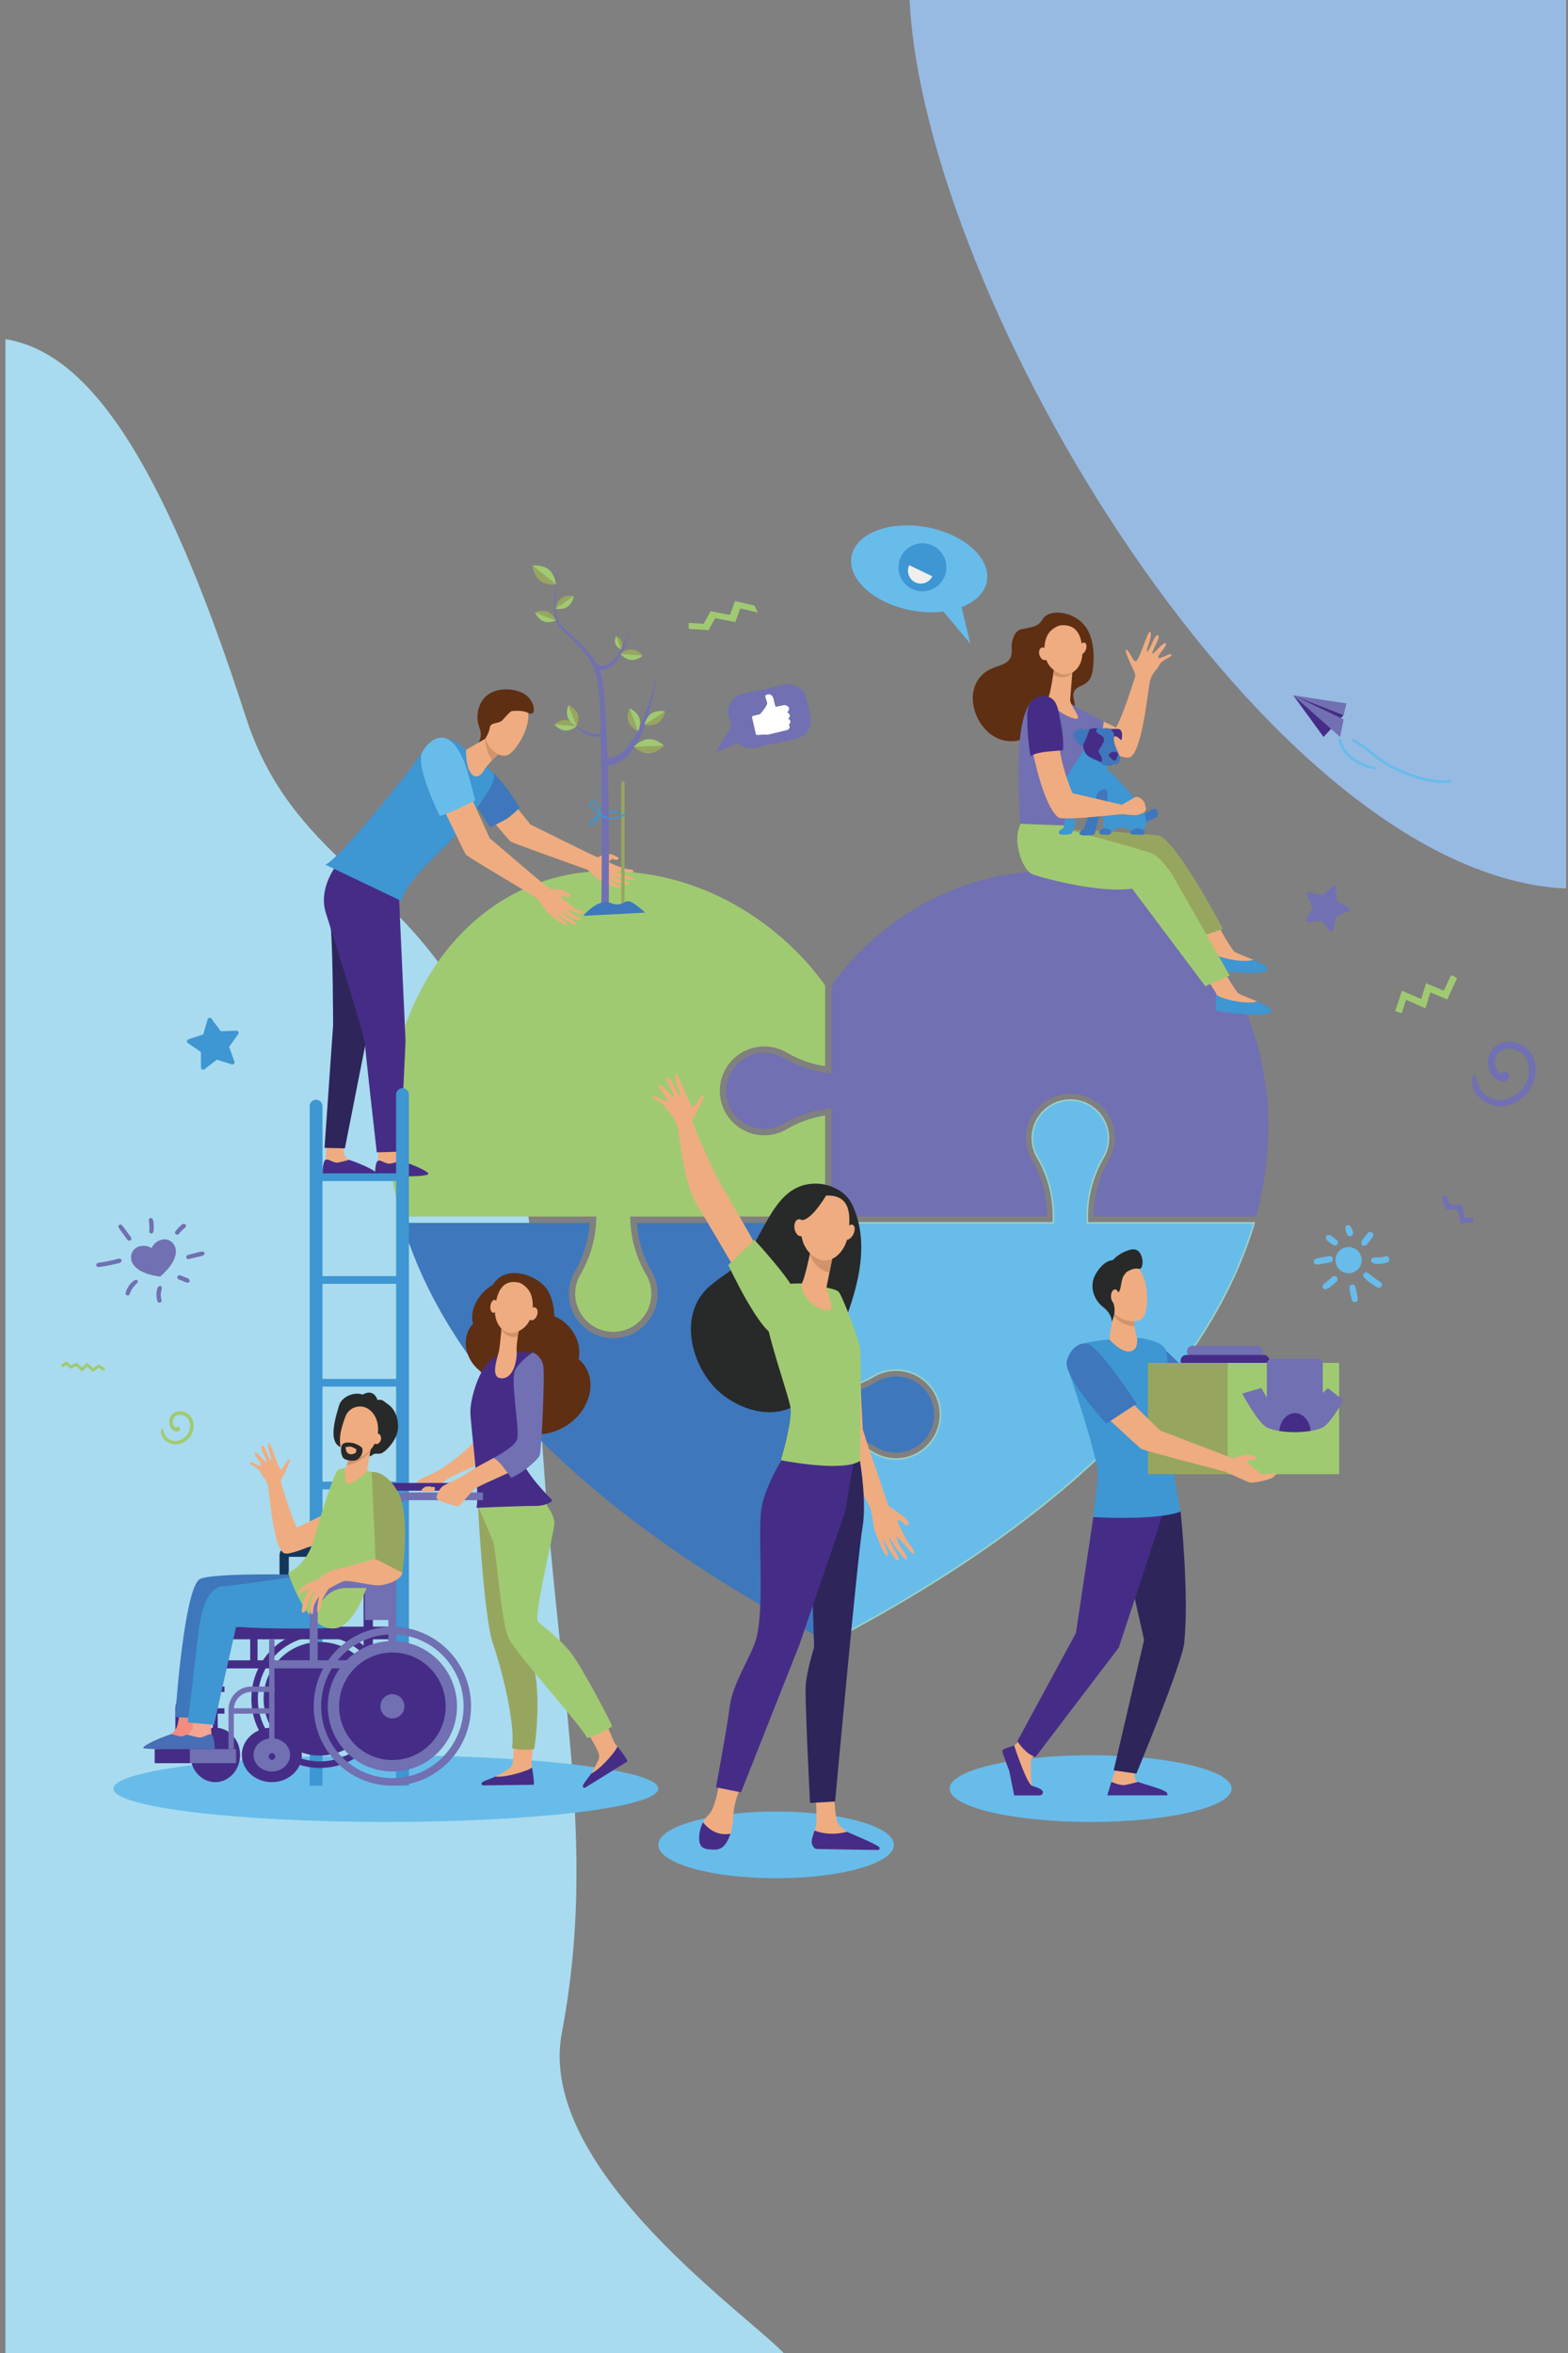 <?xml version="1.0" encoding="utf-8"?>
<!-- Generator: Adobe Illustrator 23.0.5, SVG Export Plug-In . SVG Version: 6.00 Build 0)  -->
<svg version="1.1" id="Capa_1" xmlns="http://www.w3.org/2000/svg" xmlns:xlink="http://www.w3.org/1999/xlink" x="0px" y="0px"
	 viewBox="0 0 1280 1920" style="enable-background:new 0 0 1280 1920;" xml:space="preserve">
<rect x="0" y="0" width="1280" height="1920" fill="#808080" stroke="none"/>
<style type="text/css">
	.st0{fill:#97BAE3;}
	.st1{fill:#A8DBEF;}
	.st2{fill:#68BCEA;}
	.st3{fill:#3E96D2;}
	.st4{fill:#3E77BC;}
	.st5{fill:#9BD1C5;}
	.st6{fill:#A0CA71;}
	.st7{fill:#EFAC80;}
	.st8{fill:#F18661;}
	.st9{fill:#452D87;}
	.st10{fill:#2E255B;}
	.st11{fill:#D29369;}
	.st12{fill:#5E2F13;}
	.st13{fill:#7170B2;}
	.st14{fill:#F4A493;}
	.st15{fill:#282929;}
	.st16{fill:#97A65F;}
	.st17{fill:#13375A;}
	.st18{fill:#F18C7F;}
	.st19{fill:#486EB5;}
	.st20{fill:#F4A492;}
	.st21{fill:#FFFFFF;}
	.st22{fill:#EFEFEF;}
</style>
<path class="st0" d="M1278.41,725c-243-11-525-481-536-727c128,0,536,0,536,0V725z"/>
<path class="st1" d="M642.45,1923c-24.97-29.7-205.18-151.3-183.83-264.14c33.24-175.62-12.36-305.28-20.16-570.68
	c-11.17-380.1-182-329.88-237.88-503.34C130.27,366.57,69.16,287.14,4.44,276.75c0,198.22,0,1661.47,0,1661.47L642.45,1923z"/>
<g>
	<path class="st2" d="M729.72,1505.39c0,15.03-43.05,27.21-96.16,27.21c-53.11,0-96.16-12.18-96.16-27.21
		c0-15.03,43.05-27.21,96.16-27.21C686.66,1478.18,729.72,1490.37,729.72,1505.39z"/>
	<path class="st2" d="M537.39,1459.48c0,15.03-99.58,27.21-222.42,27.21s-222.42-12.18-222.42-27.21
		c0-15.03,99.58-27.21,222.42-27.21S537.39,1444.46,537.39,1459.48z"/>
	<path class="st2" d="M1005.41,1459.48c0,15.03-51.53,27.21-115.1,27.21c-63.57,0-115.11-12.18-115.11-27.21
		c0-15.03,51.53-27.21,115.11-27.21C953.88,1432.27,1005.41,1444.46,1005.41,1459.48z"/>
	<g>
		<g>
			<path class="st3" d="M490.48,665.88c-0.19,0-0.39-0.09-0.51-0.25c-0.22-0.28-0.17-0.69,0.12-0.91c0.08-0.07,8.46-6.37,20.04-0.76
				c0.32,0.16,0.46,0.54,0.3,0.87c-0.15,0.32-0.54,0.46-0.86,0.3c-10.84-5.25-18.37,0.37-18.68,0.62
				C490.76,665.84,490.62,665.88,490.48,665.88z"/>
		</g>
		<path class="st4" d="M673.58,1338.67c-238.04-124.4-319.21-253.31-345.05-340.84h152.89c-0.87,13.74-4.94,27.21-11.85,39.13
			c-3.4,5.6-5.2,12.09-5.2,18.72c0,19.99,16.26,36.26,36.26,36.26c19.99,0,36.26-16.26,36.26-36.26c0-6.63-1.81-13.12-5.23-18.77
			c-6.88-11.87-10.96-25.34-11.83-39.08h153.75v142.44l2.82-0.25c13.64-1.22,27.11-5.49,38.95-12.35c4.88-2.96,10.44-4.5,16.13-4.5
			c17.14,0,31.08,13.94,31.08,31.07c0,17.13-13.94,31.08-31.08,31.08c-5.69,0-11.25-1.55-16.08-4.48
			c-11.89-6.89-25.35-11.16-38.99-12.38l-2.82-0.25V1338.67z"/>
		<g>
			<path class="st2" d="M678.76,1173.9c12.03,1.45,23.46,5.27,33.99,11.38c5.6,3.39,12.09,5.2,18.72,5.2
				c19.99,0,36.26-16.26,36.26-36.26s-16.26-36.26-36.26-36.26c-6.63,0-13.12,1.81-18.77,5.23c-10.49,6.08-21.91,9.9-33.94,11.35
				V997.83H859.8l0.08-2.5c0.59-17.7-3.8-35.15-12.68-50.47c-2.96-4.88-4.5-10.44-4.5-16.12c0-17.14,13.94-31.08,31.07-31.08
				c17.13,0,31.08,13.94,31.08,31.08c0,5.69-1.55,11.25-4.48,16.08c-8.91,15.36-13.29,32.81-12.7,50.51l0.08,2.5h136.04
				c-25.84,87.53-107,216.45-345.04,340.84V1173.9z"/>
			<path class="st5" d="M678.11,1339.74v-166.56l0.72,0.09c12.12,1.46,23.64,5.32,34.24,11.46c5.53,3.35,11.88,5.12,18.4,5.12
				c19.63,0,35.61-15.97,35.61-35.61c0-19.63-15.97-35.61-35.61-35.61c-6.51,0-12.89,1.78-18.43,5.14
				c-10.58,6.13-22.09,9.98-34.2,11.44l-0.72,0.09V997.18h181.06l0.06-1.88c0.58-17.58-3.77-34.91-12.59-50.12
				c-3-4.95-4.59-10.65-4.59-16.45c0-17.49,14.23-31.72,31.72-31.72c17.49,0,31.72,14.23,31.72,31.72c0,5.8-1.58,11.48-4.57,16.42
				c-8.83,15.23-13.19,32.58-12.61,50.16l0.06,1.88h136.29l-0.25,0.83c-25.59,86.71-106.29,216.3-345.37,341.23L678.11,1339.74z
				 M679.41,1174.64v162.96c237.17-124.17,317.77-252.78,343.53-339.12h-135.8l-0.1-3.13c-0.59-17.82,3.83-35.41,12.79-50.86
				c2.87-4.74,4.39-10.19,4.39-15.76c0-16.78-13.65-30.43-30.43-30.43c-16.78,0-30.43,13.65-30.43,30.43
				c0,5.57,1.52,11.03,4.41,15.79c8.95,15.43,13.36,33.01,12.77,50.83l-0.1,3.13H679.41v135.35c11.68-1.5,22.76-5.26,32.97-11.18
				c5.74-3.48,12.34-5.32,19.09-5.32c20.35,0,36.9,16.56,36.9,36.9c0,20.35-16.55,36.9-36.9,36.9c-6.75,0-13.34-1.83-19.06-5.3
				C702.19,1179.91,691.09,1176.14,679.41,1174.64z"/>
		</g>
		<path class="st6" d="M500.63,1086.75c-17.14,0-31.08-13.94-31.08-31.08c0-5.68,1.55-11.25,4.48-16.08
			c7.81-13.47,12.19-28.76,12.7-44.27l0.09-2.67H327.06c-6.72-24.38-10.13-48.9-10.13-72.9c0-55.77,17.65-107.92,49.7-146.84
			c33.01-40.09,78.69-62.16,128.62-62.16c61.23,0,106.53,25.52,133.75,46.93c26.92,21.17,41.97,42.61,44.58,46.48v65.87
			c-10.95-1.7-21.37-5.38-30.99-10.97c-5.6-3.4-12.09-5.2-18.72-5.2c-19.99,0-36.26,16.27-36.26,36.26
			c0,19.99,16.26,36.26,36.26,36.26c6.63,0,13.12-1.81,18.77-5.23c9.59-5.56,20-9.24,30.95-10.94v82.44H514.44l0.09,2.67
			c0.51,15.51,4.89,30.81,12.68,44.23c2.96,4.88,4.5,10.44,4.5,16.12C531.71,1072.81,517.77,1086.75,500.63,1086.75z"/>
		<g>
			<g>
				<path class="st7" d="M496.11,696.97c-7.31,1.18-6.88,2.37-7.82,2.5c-1.11,0.15-14.31-6.46-14.31-6.46s-39.02-19.21-41.09-20.32
					l-28.17-35.34l-21.71,9.98c0,0,31.68,37.57,33.68,39.22c2,1.66,57.96,21.22,62.82,23.11c0,0,4.91,4.47,8.08,7.17
					c3.17,2.7,7.42,3.77,8.43,4.39c0.15,0.09,3.65,1.93,8.6,3.01c4.26,0.93,0.71-1.96,0.71-1.96s-7.54-3.18-7.17-3.75
					c0.29-0.44,4.3,1.54,9,2.62c1.21,0.28,2.41,0.54,3.51,0.78c2.89,0.62,4.16-1.03,1.26-2.17c-1.02-0.41-2.74-1.04-4.04-1.3
					c-1.4-0.29-2.57-1.02-3.71-1.45c-2.25-0.85-3.9-1.45-3.81-1.52c0.12-0.1-0.2-0.6,1.09-0.34c1.56,0.3,4.7,1.7,7.03,1.96
					c1.32,0.15,4.06,0.63,4.06,0.63s4.84,0.46,4.87-0.21c0.07-1.48-2.91-2.3-4.74-2.27c-1.15-0.59-4.05-1.01-4.05-1.01
					s-5.62-2.21-5.29-3.04c0.13-0.33,3.53,0.18,7.14,0.42c3.81,0.26,6.57,0.26,6.78-0.48c0.32-1.17-2.71-1.61-2.71-1.61
					s-2.68-0.39-3.55-0.59c-1.03-0.23-4.04-1.18-4.04-1.18s-10.33-3.78-9.95-4.54c0.37-0.76,2.08-2.35,2.81-2.35
					c0.73,0,2.03,0.73,2.76,0.73c0.73,0,2.3-0.14,2.4-1.05c0.11-0.91-3.93-2.81-3.93-2.81S498.22,696.62,496.11,696.97z"/>
				<path class="st4" d="M424.32,659.23c0,0-7.03,6.37-9.95,8.46c-2.43,1.74-14.27,7.43-14.27,7.43s-11.78-17.99-16.93-27.01
					c-6.25-10.94-10.58-27.22-9.1-27.66c4.15-1.24,9.85-2,15.12,0.42C407.42,629.22,424.32,659.23,424.32,659.23z"/>
				<path class="st8" d="M489.28,706.37c3.13,0.49,6.32-0.1,7.71-2.95C497.3,706.8,492.16,708.48,489.28,706.37z"/>
			</g>
			<path class="st7" d="M309.3,933.54c0,0-0.78,13.77-0.78,13.8c-0.29,1.75-1.42,6.07-1.42,7.66c0,5.97,26.57-5.07,20.61-7.72
				c-0.54-0.24-3.36-2.05-3.54-4.08c-0.27-3.13-0.97-9.47-0.97-9.47L309.3,933.54z"/>
			<path class="st9" d="M327.65,947.23c0,0-6.24,1.83-9.43,2.28c-3.2,0.46-7.41-3.39-9.67-2.35c-2.49,1.14-2.39,11.43-2.39,11.43
				s33.45,2.93,42.86-0.1C352.74,957.29,340.4,951.48,327.65,947.23z"/>
			<path class="st7" d="M266.6,932.71c0,0-0.78,13.77-0.78,13.8c-0.29,1.75-1.42,6.07-1.42,7.66c0,5.97,26.57-5.07,20.61-7.71
				c-0.54-0.24-4.2-3.4-4.38-5.44c-0.27-3.13-0.13-8.11-0.13-8.11L266.6,932.71z"/>
			<path class="st9" d="M284.95,946.4c0,0-6.24,1.83-9.43,2.28c-3.19,0.46-7.41-3.39-9.67-2.35c-2.49,1.14-2.59,11.43-2.59,11.43
				s33.21,1.36,43.05-0.1C310.19,957.09,297.7,950.65,284.95,946.4z"/>
			<path class="st10" d="M272.62,715.49c0,0-4.5,23.23-2.67,40.84c1.83,17.61,1.98,80.19,1.98,80.19l-7,100.12l16.61,0.39
				c0,0,19.7-100.07,19.33-97.5c-0.37,2.57,6.61-70.46,6.61-70.46l-23.49-55.78L272.62,715.49z"/>
			<path class="st9" d="M278.92,700.49c0,0-20.4,21.42-12.81,44.82c3.05,9.4,31.47,99.19,31.84,106.53
				c0.37,7.34,9.61,88.46,9.61,88.46l19.32-0.58l4.18-90.19l-5.52-121.52l-11.73-20.49L278.92,700.49z"/>
			<path class="st3" d="M402.75,631.01c-6.68-7.43-21.22-18.25-21.22-18.25s-8.66-7.38-12.19-8.59c-5.2-1.79-14.1-6.55-26.97,12.9
				c-9.21,13.92-67.35,86.01-76.89,88.44l62.32,29.73c1.71-14.2,32.51-41.02,36.94-46.03C374.65,678.02,409.08,638.05,402.75,631.01
				z"/>
			<g>
				<path class="st7" d="M399.85,600.56l-19.41,11.33c0,0-0.55,16.52,5.8,20.81c5.32,3.6,9.38-5.04,9.38-5.04s7.22-9.97,12.7-13.08
					C413.8,611.47,399.85,600.56,399.85,600.56z"/>
				<path class="st11" d="M396.59,607.83c0.73,3.45,2.42,8.43,5.04,12.54c2.14-2.31,4.54-4.57,6.69-5.79
					c2.53-1.43,0.92-4.53-1.55-7.45c-3.48-3.62-6.92-6.57-6.92-6.57l-3.73,2.18C395.88,604.15,396.35,606.68,396.59,607.83z"/>
				<path class="st7" d="M409.96,572.16c-0.33-0.4-16.28,19.4-14.32,28.69c1.97,9.29,11.61,17.77,18.32,15.44
					c7.42-2.58,21.21-25.9,16.26-37.22C425.28,567.75,409.96,572.16,409.96,572.16z"/>
				<path class="st12" d="M427.43,565.91c-6.96-3.86-18.3-4.97-26.78-0.54c-10.42,5.44-12.8,19.13-9.53,27.49
					c3.26,8.35-0.47,13.07-0.47,13.07l5.53-3.22c0,0,3.23-5.03,3.65-9.03c0.42-4.01,6.28-3.3,9.14-5.11c2.2-1.4,5.02-5.95,8.58-8.31
					c0,0,8.98-1.1,13.39,1.37C438.46,585.84,437.39,571.44,427.43,565.91z"/>
			</g>
			<path class="st7" d="M458.25,726.13c-7.62-0.92-7.61-0.31-8.59-0.45c-1.15-0.17-13-10.34-13-10.34s-35.12-29.75-36.96-31.42
				l-19.27-42.58l-25.44,3.78c0,0,23.71,50.06,25.37,52.24c1.66,2.18,53.76,32.55,58.25,35.77c0,0,3.97,5.74,6.58,9.27
				c2.61,3.53,6.65,5.77,7.54,6.66c0.13,0.13,3.26,2.92,8.01,5.36c4.09,2.11,1.14-1.71,1.14-1.71s-6.91-5.23-6.41-5.68
				c0.38-0.35,3.99,2.72,8.5,5.1c1.16,0.61,2.3,1.21,3.36,1.75c2.77,1.42,4.41,0.18,1.74-1.76c-0.94-0.68-2.54-1.79-3.79-2.41
				c-1.35-0.68-2.37-1.73-3.42-2.46c-2.08-1.47-3.5-2.43-3.39-2.48c0.14-0.06-0.19-0.72,1.06-0.11c1.5,0.74,4.36,2.99,6.65,3.9
				c1.3,0.52,3.95,1.76,3.95,1.76s3.91,0.5,4.06,0.27c0.8-1.22-1.53-2.17-3.38-2.65c-1.03-0.9-3.86-2.13-3.86-2.13
				s-5.18-3.74-4.67-4.46c0.19-0.27,3.24,1.8,6.98,3.2c4.27,1.6,6.32,0.73,6.7,0.04c0.58-1.05-2.03-1.69-2.03-1.69
				s-3.58-0.87-4.42-1.31c-0.98-0.52-12.42-9.16-11.88-9.8c0.54-0.63,2.3-0.64,3.04-0.43c0.73,0.21,2.03,0.73,2.76,0.95
				c0.73,0.21,2.02-0.64,2.33-1.5c0.31-0.86-2.43-2.42-2.43-2.42S460.45,726.4,458.25,726.13z"/>
			<path class="st2" d="M359.02,665.82c0,0,7.32-2.32,12.01-4.47c3.14-1.44,16.86-8.24,16.86-8.24s-5.91-24.87-9.91-33.82
				c-14.67-32.82-31.34-10.19-33.6-4.91C339.32,626.19,359.02,665.82,359.02,665.82z"/>
		</g>
		<path class="st13" d="M892.81,992.65c-0.08-15.87,4.05-31.44,12.03-45.2c3.39-5.6,5.2-12.09,5.2-18.72
			c0-19.99-16.26-36.26-36.26-36.26c-19.99,0-36.25,16.26-36.25,36.26c0,6.63,1.81,13.12,5.23,18.77
			c7.95,13.71,12.09,29.29,12,45.15h-176V904.3l-2.9,0.36c-12.72,1.56-24.78,5.6-35.87,12.03c-4.88,2.96-10.44,4.5-16.12,4.5
			c-17.14,0-31.08-13.94-31.08-31.08c0-17.14,13.94-31.08,31.08-31.08c5.68,0,11.25,1.55,16.08,4.48
			c11.13,6.45,23.19,10.5,35.91,12.05l2.9,0.36v-71.77c2.61-3.87,17.66-25.31,44.58-46.48c27.22-21.41,72.52-46.93,133.75-46.93
			c49.94,0,95.61,22.08,128.62,62.16c32.05,38.92,49.7,91.07,49.7,146.84c0,24-3.41,48.51-10.13,72.9H892.81z"/>
		<g>
			<path class="st13" d="M1026.41,1107.59h-52.74c-2.61,0-4.73-2.12-4.73-4.73l0,0c0-2.61,2.12-4.73,4.73-4.73h52.74
				c2.61,0,4.73,2.12,4.73,4.73l0,0C1031.14,1105.47,1029.02,1107.59,1026.41,1107.59z"/>
			<path class="st9" d="M1031.59,1115.06h-63.1c-2.61,0-4.73-2.12-4.73-4.73l0,0c0-2.61,2.12-4.73,4.73-4.73h63.1
				c2.61,0,4.73,2.12,4.73,4.73l0,0C1036.32,1112.94,1034.2,1115.06,1031.59,1115.06z"/>
			<g>
				<path class="st7" d="M846.57,1429.84c0,0-4.86,4.8-4.97,6.57c-0.11,1.76-0.43,20.65,1.55,22.41c1.98,1.76,7.81,3.01,5.94,5
					c-1.42,1.5-12.3,1.18-19.52,0.78c-2.11-0.12-4.75-17.15-5.58-19.66c-1.21-3.64-5.58-11.55-4.48-14.09
					c0.54-1.23,4.52-4.05,8.14-6.42c3.81-2.49,7.45-8.04,7.45-8.04L846.57,1429.84z"/>
				<path class="st7" d="M911.55,1441.64c0,0-4.35,12.45-4.35,12.48c-0.32,1.97-1.6,6.84-1.6,8.64c0,6.73,29.96-5.72,23.25-8.7
					c-0.61-0.27-2.51-2.43-2.72-4.72c-0.31-3.53,2.52-7.96,2.52-7.96L911.55,1441.64z"/>
				<g>
					<path class="st10" d="M952.9,1205.32l10.85,28.09c0,0,7.08,67.05,2.96,107.19c-1.72,16.79-39.04,106.64-39.04,106.64
						l-18.53-2.65l24.82-106.41l-9.14-40.69l-12.93-80.43L952.9,1205.32z"/>
					<path class="st9" d="M901.79,1206.79l-9.31,31.28l-14.16,94.42l-47.87,88.33c0,0,7.2,11.05,14.93,12.79l67.94-89.27
						l36.82-111.75l-1.29-24.83L901.79,1206.79z"/>
				</g>
				<path class="st14" d="M1044.67,1154.71c-5.57,2.52-5,3.57-5.72,3.87c-0.85,0.35-12.59-3.38-12.59-3.38s-34.63-10.71-36.48-11.37
					l-29.1-28.09l-15.31,13.64c0,0,32.31,29.54,34.22,30.72c1.91,1.18,50.04,8.98,54.26,9.84c0,0,4.75,3.3,7.78,5.25
					c3.03,1.95,6.61,2.15,7.53,2.54c0.14,0.06,3.27,1.13,7.4,1.2c3.56,0.06,0.19-2,0.19-2s-6.59-1.56-6.41-2.18
					c0.14-0.47,3.7,0.64,7.64,0.75c1.01,0.03,2.01,0.05,2.93,0.07c2.41,0.04,3.1-1.77,0.58-2.3c-0.89-0.19-2.38-0.45-3.45-0.46
					c-1.17-0.01-2.24-0.47-3.22-0.66c-1.95-0.38-3.37-0.62-3.31-0.71c0.07-0.12-0.27-0.53,0.8-0.54c1.29-0.01,4.05,0.71,5.95,0.51
					c1.08-0.11,3.34-0.18,3.34-0.18s3.66-0.6,3.68-0.86c0.12-1.42-2.6-1.91-4.04-1.52c-1.03-0.33-3.41-0.18-3.41-0.18
					s-4.88-1.02-4.78-1.86c0.08-0.7,12.12-1.03,12.16-2.46c0.03-1.17-3.59-1.27-3.59-1.27s-2.2,0.15-2.93,0.13
					c-0.86-0.02-3.43-0.34-3.43-0.34s-8.92-1.6-8.77-2.39c0.15-0.79,1.2-2.63,1.78-2.77c0.58-0.14,1.75,0.3,2.33,0.17
					c0.58-0.14,1.23-0.92,1.15-1.81c-0.09-0.89-3.1-1.55-3.1-1.55S1046.28,1153.98,1044.67,1154.71z"/>
				<path class="st4" d="M971.24,1122.87l-14.57,19.79c0,0-12.87-15.43-18.66-23.18c-7.02-9.4-14.72-22.42-13.58-23.12
					c3.22-1.98,7.2-4.08,11.9-2.86C952.58,1097.71,971.24,1122.87,971.24,1122.87z"/>
				<path class="st9" d="M827.89,1424.31c0,0,10.23,31.33,14.61,32.87c1.16,0.41,7.71,2.07,8.76,4.57c0.03,0.06,0.05,0.14,0.07,0.22
					c0.34,1.59-0.99,3.05-2.61,3.05h-20.79c0,0-2.95-14.08-4.12-20.26c0,0-6.18-15.11-5.49-16.49
					C819.01,1426.9,827.89,1424.31,827.89,1424.31z"/>
				<path class="st9" d="M903.9,1464.98l3.34-10.99c0,0,7.29,3.09,10.9,2.58c3.6-0.51,10.64-2.58,10.64-2.58
					c14.38,4.8,26.16,7.13,24.02,10.99l0,0H903.9z"/>
				<path class="st8" d="M1040.23,1164.29c2.67-0.07,4.8-1.24,6.35-3.83C1046.01,1164.06,1042.58,1165.56,1040.23,1164.29z"/>
				<path class="st3" d="M905.51,1092.9c0,0-17.38,1.84-23.2,3.87c-4.85,1.7-11.43,17.57-11.43,17.57s26.35,76.16,25.31,89.77
					c-1.03,13.62-3.97,33.78-3.97,33.78s51.88,3.27,71.53-4.48c0,0-6.21-30.85-6.21-38.95c0-8.1-3.48-89.07-5.96-93.31
					c-2.48-4.24-7.48-6.65-16.96-8.72C925.15,1090.36,905.51,1092.9,905.51,1092.9z"/>
				<path class="st7" d="M908.97,1070.23l-3.46,22.66c0,0,10.41,12,17.95,9.66c6.33-1.96,4.67-10.86,4.67-10.86
					s-3.45-12.82-2.42-19.24C926.75,1066.05,908.97,1070.23,908.97,1070.23z"/>
				<path class="st11" d="M925.72,1072.46c1.03-6.42-16.75-2.23-16.75-2.23l-0.29,1.88c0.52,1.26,1.16,2.33,1.93,3.16
					c3.97,4.25,10.18,6.8,15.55,6.99C925.62,1078.8,925.29,1075.09,925.72,1072.46z"/>
				<g>
					<path class="st7" d="M906.06,1038.18c-0.5-0.18-4.03,25.81,2.66,32.96c6.69,7.15,19.73,9.49,24.4,3.86
						c5.17-6.23,4.91-34.16-5.49-41.52C917.23,1026.12,906.06,1038.18,906.06,1038.18z"/>
					<path class="st15" d="M923.67,1019.57c-8.04,1.63-13.25,6.51-15.16,8.59c-3.65,0.43-8.61,2.43-13.74,10.86
						c-6.3,10.36-1.65,21.84,5.69,27.47c7.33,5.63,7.23,12.12,7.23,12.12l1.16-3.35c0.86-2.55,1.21-5.25,0.92-7.93
						c-0.17-1.6-0.52-3.34-1.19-4.76c-1.76-3.76,3.79-6.26,5.35-9.39c1.2-2.41,1.26-7.92,3.15-11.91l2.26-3.04
						c0,0,5.2-4.02,10.3-2.89C934.72,1036.49,933.98,1017.48,923.67,1019.57z"/>
					<path class="st7" d="M913.59,1057.81c0.05,3.17-1.4,5.77-3.24,5.8c-1.84,0.03-3.38-2.51-3.43-5.68
						c-0.05-3.17,1.4-5.77,3.24-5.8C911.99,1052.09,913.53,1054.64,913.59,1057.81z"/>
				</g>
				
					<rect x="937.1" y="1112.07" transform="matrix(-1 -1.224647e-16 1.224647e-16 -1 1978.914 2314.972)" class="st16" width="104.71" height="90.83"/>
				
					<rect x="1002.26" y="1112.07" transform="matrix(-1 -1.224647e-16 1.224647e-16 -1 2095.352 2314.972)" class="st6" width="90.83" height="90.83"/>
				<path class="st7" d="M1000.48,1200.97c-5.35-1.55-66.58-17.24-68.89-18.75c-2.31-1.52-40.13-36.85-40.13-36.85l21.66-11.46
					l33.86,33.35c2.31,0.97,45.68,17.46,45.68,17.46s13.25,5.41,14.41,5.18c0.98-0.19,1.8-1.06,9.35-2.75
					c2.18-0.49,5.28,0.44,5.28,0.44s3.81,1.16,3.8,2.08c-0.01,0.92-0.96,1.62-1.73,1.66c-0.77,0.04-2.23-0.59-2.99-0.54
					c-0.77,0.05-2.37,1.75-2.67,2.54c-0.18,0.48,10.54,8.31,11.07,9.38c0.25,0.25,13.11-0.63,12.58,0.19c0,1.32-1.53,0.94-1.54,1.13
					c-0.2,3.52-18.42,6.14-19.66,5.79C1018.48,1209.23,1000.48,1200.97,1000.48,1200.97z"/>
				<path class="st4" d="M903.13,1161.64l24.81-16.25c0,0-28.74-43.59-38.55-48.09c-6.76-3.1-15.16,1.58-18.46,13.03
					C867.36,1122.78,903.13,1161.64,903.13,1161.64z"/>
			</g>
			<path class="st13" d="M1084.02,1132.6l-4.21,4.03v-23.57c0-2.44-1.98-4.42-4.43-4.42h-36.8c-2.44,0-4.43,1.98-4.43,4.42v27.39
				l-4.53-7.86l-15.54,4.53c0,0,12.47,23.73,20.07,27.61c10.17,5.18,35.42,5.06,45.65,0c6.22-3.08,16.84-22.08,16.84-22.08
				L1084.02,1132.6z"/>
			<path class="st9" d="M1070.01,1167.57c-0.72-8.15-6.21-14.49-12.87-14.49c-6.69,0-12.19,6.39-12.88,14.58
				C1052.24,1168.92,1062.09,1168.88,1070.01,1167.57z"/>
		</g>
		<g>
			<path class="st12" d="M850.84,505.71c-3.75,6.38-10.45,6.12-17.64,7.91c-4.83,1.2-7.79,9.14-7.33,15.14
				c1.17,15.21-10.75,12.63-20.34,18.93c-22.98,15.08-8.15,54.43,16.95,56.97c5.03,0.51,10.75-0.31,15.21-2.81
				c3.57-2.01,6.11-4.58,10.15-6.01c8.47-3,17.89-4.04,24.65-10.54c9.68-9.31,1.66-13.86,4.16-20.64
				c2.5-6.77,13.26-3.38,15.31-17.42c2.22-15.19-0.21-28.28-5.81-35.82c-9.27-12.48-25.55-13.33-31.49-9.54
				C852.88,503,851.66,504.32,850.84,505.71z"/>
			<path class="st7" d="M956.3,534.21c-0.89-1.89-8.84,3.7-10.6,2.63c-1.76-1.06,7.12-10.02,6.21-11.58
				c-1.67-2.88-10.33,9.21-11.18,7.93c-0.85-1.28,7.46-14.19,4.49-14.9c-2.97-0.71-7.23,14.28-8.75,13.32
				c-1.52-0.96,5.21-13.59,2.34-16.16c-1.54-1.38-8.78,23.04-11.41,24.05c-2.63,1.01-5.59-9.64-8.06-9.22
				c-2.47,0.42,8.11,19.6,7.59,21.1c-0.52,1.49-10.21,32.81-15.93,42.27c-3.44-1.65-6.8-3.3-9.99-4.92
				c-1.29,7.26-1.43,14.91-3.11,22.04c11.1,4.88,21,8.42,24.23,7.23c9.82-3.61,14.66-51.27,16.23-60.16
				c1.58-8.9,5.77-10.64,8.17-15.32C948.92,537.86,957.19,536.1,956.3,534.21z"/>
			<path class="st13" d="M874.21,574.34l-16.43,16.57c0,0,21.71,11.77,40.12,19.86c1.69-7.13,1.83-14.78,3.11-22.04
				C885.8,581.05,874.21,574.34,874.21,574.34z"/>
			<path class="st7" d="M976.7,758.39c7.21,8.5,12.43,17.36,13,18.46c0.27,0.53,0.38,3.56,0.65,4.11
				c11.22,7.38,23.1,5.33,32.85,2.29c-6.42-2.78-15.36-6-16.2-7.34c-1.33-2.14-7.45-9.91-13.76-23.86
				C988.23,757.05,983.49,756.47,976.7,758.39z"/>
			<path class="st3" d="M989.82,777.25c-0.98,4.48-0.59,13.57,0.3,13.77c1.06,0.24,38.71,5.8,43.54,0.97
				c2.9-2.91-2.57-5.14-10.45-8.74C1013.46,786.29,990.19,780.29,989.82,777.25z"/>
			<path class="st7" d="M979.9,792.36c7.21,8.5,12.43,17.36,13,18.46c0.27,0.53,0.38,3.56,0.65,4.11
				c11.22,7.38,23.1,5.33,32.85,2.29c-6.42-2.78-15.36-6-16.2-7.34c-1.33-2.14-7.45-9.91-13.76-23.86
				C991.42,791.01,986.68,790.43,979.9,792.36z"/>
			<path class="st3" d="M993.02,811.22c-0.98,4.48-0.59,13.57,0.3,13.77c1.06,0.24,38.71,5.8,43.54,0.96
				c2.9-2.91-2.57-5.14-10.45-8.74C1016.65,820.25,993.38,814.25,993.02,811.22z"/>
			<path class="st16" d="M998.31,757.99l-19.58,6.78l-105.41-87.44c0,0,25.72-0.33,71.82,4.38
				C958.93,683.12,998.31,757.99,998.31,757.99z"/>
			<path class="st6" d="M833.75,670.08c0,0-2.81,7.4-3.17,11.43c-1.15,13.04,5.59,29.61,12.85,32.14
				c7.45,2.6,53.19,15.37,80.75,11.48l59.72,79.61l19.91-8.74l-46.64-81.91c0,0-8.99-14.11-16.38-17.42
				c-7.39-3.32-67.47-19.33-67.47-19.33l-9.3-13.52L833.75,670.08z"/>
			<path class="st13" d="M882.31,587.54c-3.3-6.11-6.7-10.95-6.7-10.95c-3.42-6.11-12.27-9.2-12.27-9.2s-2.96,0.06-6.36,0.23
				c-0.21,0.57-0.43,0.97-0.64,1.13c-1.28,0.96-8.59-0.28-13.32,2.94c-15.84,13.63-11.46,79.68-10.22,100.54l38.49,1.42
				c0,0,3.68-45.84,13.48-57.38C891.6,608.24,887.21,596.6,882.31,587.54z"/>
			<path class="st7" d="M860.56,545.05c0,0-2.65,19.01-4.51,23.62c-1.85,4.62,10.19,14.5,20.2,17.49c10.02,3-3.06-10.2-2.65-15.14
				c0.41-4.94,2.24-28.31,2.24-28.31L860.56,545.05z"/>
			<path class="st11" d="M875.35,549.42c0.29-3.87,0.51-6.7,0.51-6.7l-15.29,2.33c0,0-0.39,2.23-0.81,5.39
				C865.95,554.05,871.52,552.91,875.35,549.42z"/>
			<path class="st7" d="M865.36,510.34c0,0-6.03,1.36-9.75,7.06c-3.72,5.7-6.27,22.47,5.98,30.3c12.25,7.83,21.78-3.25,21.94-14.05
				C883.69,522.85,881.39,508.43,865.36,510.34z"/>
			<path class="st7" d="M886.34,530.27c-1.04,2.61-3.12,4.22-4.63,3.61c-1.51-0.61-1.89-3.22-0.85-5.83
				c1.05-2.61,3.12-4.22,4.63-3.61C887,525.05,887.38,527.66,886.34,530.27z"/>
			<path class="st7" d="M855.42,532.41c0.89,2.81,0.08,5.57-1.82,6.17c-1.89,0.6-4.14-1.18-5.03-3.99
				c-0.89-2.81-0.07-5.57,1.82-6.17C852.27,527.81,854.53,529.6,855.42,532.41z"/>
			<g>
				<path class="st9" d="M906.17,594.76c0,0,4.12,0.11,5.29,0c6.76-0.65,3.95,9.34,3.95,9.34s-3.3-3.23-4.62-3.23
					c-1.32,0-3.16,0.36-3.16,0.36L906.17,594.76z"/>
				<path class="st4" d="M929.05,661.46c0,0,2.78,4.32,5.91,2.38c3.12-1.94,8.52-5.71,9.53-2.88c1.01,2.84,0.81,5.2-0.28,5.77
					c-1.09,0.57-9.16,4.95-13.52,5.25c-4.37,0.3-8-3.85-8-3.85L929.05,661.46z"/>
				<path class="st3" d="M935.58,671.25c-0.14-3.42-0.81-7.21-2.68-10.44c-4.78-8.27-24.96-30.55-27.96-32.28
					c-2.99-1.74-0.84-8.44-0.84-8.44l-11.97-6.46l-6.23-3.37c0,0-14.13,21.57-15.21,23.6c-1.08,2.04,0.84,8.7-0.6,12.81
					c-1.4,4.1,0.06,26.36-1.97,28.8c-1.58,1.58-3.06,1.81-3.55,2.76c-0.23,0.43-0.5,1.15,0.08,1.89c1.62,2.08,9.9,0.33,9.9,0.33
					c0.06-0.13,3.47-4.92,2.94-7.77c-0.53-2.76,1.16-19.37,2.3-19.37c1.01,0,5.78,7.38,7.68,8.79v0.01
					c0.22,0.15,0.38,0.24,0.52,0.24c1.37,0,10.21,1.95,12.16,3.89c0.52,0.52,0.73,1.92,0.74,3.68c0.03,1.17-0.04,2.49-0.14,3.84
					c-0.19,2.47-0.53,5-0.77,6.66c2.1,0.02,4.21,0.02,6.31,0.01c1.73-3.12,5.38-5.27,9.6-5.27c3.98,0,7.44,1.91,9.28,4.74
					c3.53-0.19,4.9,1.53,7.92,1.24C933.25,680.09,935.63,672.59,935.58,671.25z"/>
				<path class="st4" d="M907.37,595.73c-1.32-1.27-3.2-1.83-5.01-1.54c-0.99,0.16-2.42,0.25-4.37,0.07
					c-4.39-0.4-8.9-0.04-11.74,2.79c-2.83,2.83-3.19,12.94,0,17.69c3.19,4.75,12.22,5.94,13.01,8.1c0.8,2.16,8.62,3.19,9.74,0.56
					c0,0,0.85,0.57,2.07,0.22c2.93-0.83,3.99-3.73,2.96-6.85c-1.04-3.11-5.43-9.5-4.63-15.25
					C909.78,598.85,908.67,596.97,907.37,595.73z"/>
				<path class="st9" d="M905.53,615.18c-0.51,0.52-0.53,1.36-0.05,1.91c0.94,1.09,2.54,2.83,3.7,3.49c1.74,1,3.39-3.22,3.39-5.11
					C912.58,613.66,908.6,612.04,905.53,615.18z"/>
				<path class="st4" d="M903.74,645.48c-0.04-0.92-0.82-1.63-1.73-1.57c-0.01,0-0.02,0-0.03,0c-4.66,0.28-7.86,4.52-7.25,9.15
					c0.03,0.25,0.03,0.48-0.01,0.67c-0.18,0.82-1.55,3.56-3.03,6.35c2.79,0.7,5.58,1.4,8.38,2.09c2.05-3.55,4.08-6.85,4.08-6.85
					L903.74,645.48z"/>
				<path class="st4" d="M887.85,667.15c0,0-3.17,9.49-4.07,13.12c2.55,1.47,4.1-1.41,9.9,0.18c0.15-1.14,2.2-8.18,2.2-9.91
					c0-0.84,2.57-4.8,4.62-8.3c0.15-0.26,0.02-0.6-0.27-0.68c-2.54-0.71-5.75-2-8.28-2.71c-0.32-0.09-0.66,0.05-0.81,0.35
					C889.39,662.66,887.85,667.15,887.85,667.15z"/>
				<path class="st4" d="M881.43,679.34c0.63-1.35,2.47-2.95,5.19-2.95c2.72,0,7.06,4.06,7.06,4.06s-1.29,1.26-4.83,1.26
					C885.3,681.71,880.21,681.98,881.43,679.34z"/>
				<path class="st4" d="M897.41,678.77c0.63-1.35,2.47-2.95,5.19-2.95c1.02,0,2.27,0.57,3.43,1.28c1.85,1.14,1.08,4.01-1.1,4.03
					c-0.03,0-0.07,0-0.1,0C901.29,681.13,896.19,681.41,897.41,678.77z"/>
				<path class="st4" d="M922.91,678.77c0.76-1.35,2.97-2.95,6.25-2.95c1.23,0,2.73,0.57,4.13,1.28c2.23,1.14,1.29,4.01-1.32,4.03
					c-0.04,0-0.09,0-0.13,0C927.57,681.13,921.44,681.41,922.91,678.77z"/>
				<path class="st9" d="M895.58,597.8c-1.29-1.29-0.48-2.8,0.22-3.68c-3.65-0.08-7.18,0.56-9.54,2.92
					c-2.83,2.83-3.19,12.94,0,17.69c2.87,4.26,10.44,5.66,12.53,7.47c2.17-3.69-1.15-6.79-1.93-8.53c-0.78-1.74,3.89-6.11,4.43-9.58
					C901.82,600.62,897.53,599.76,895.58,597.8z"/>
				<path class="st4" d="M889.43,595.03c0,0-2.83,0.98-6.39-0.28c-3.56-1.26-7.09,5.09-7.09,5.09s3.29,7.13,5.93,8.86
					C884.52,610.44,889.43,595.03,889.43,595.03z"/>
			</g>
			<path class="st7" d="M934.59,655.65c0-1.58-4.84-6.14-7.17-5.4c-2.26,0.72-11.42,6.46-11.42,6.46l-40.51-9.53
				c0,0-10.23-23.31-11.22-43.34c-8.45,1.15-14.21,3.24-21.55,7.33c3.54,19.16,12.15,50.2,21.67,56.03c4,2.45,51.82-2.93,51.82-2.93
				s9.94,1.39,12.41,0.71C938.75,662.18,934.59,658.84,934.59,655.65z"/>
			<path class="st9" d="M864.52,582.44c-1.25-6.05-2.72-12.11-9.25-14.03c-4.05-1.19-8.59-0.05-11.83,2.6
				c-3.85,3.16-4.93,8.22-4.91,13.01c0.04,10.88,0.78,22.16,2.76,32.87c7.35-4.09,18.04-3.62,26.49-4.77
				C868.56,602.45,866.15,590.32,864.52,582.44z"/>
		</g>
		<path class="st13" d="M536.13,548.4c-4.29,22.76-17.97,70.63-40.29,69.88c-1.09-31.23-2.62-58.06-4.76-66.54
			c-0.49-1.76-1.08-3.46-1.77-5.1c13.9,1.21,22.25-19.98,25.45-34.91c-2.85,9.47-9.31,24.65-17.77,29.72
			c-4.8,2.89-8.32,1.43-9.67,1.03c-8.07-15.02-23.31-25.08-30.67-34.02c-5.82-7.16-2.09-35.78-0.65-44.86
			c-2.05,10.53-4.23,25.96-3.31,36.72c1.14,12.13,7.4,12.9,21.74,29.2c11.49,12.85,15.5,19.79,15.9,69.05
			c-0.88,0.18-1.99,0.36-3.18,0.41c-11.76,0.22-22.57-11.21-28.56-21.2c4.73,9.09,13.12,19.37,22.96,22.5
			c1.8,0.56,3.68,0.89,5.59,0.97c1.04,0.02,2.18-0.06,3.2-0.18c0.26,4.32,1.58,88.95,0.41,143.63c3.47,0.04,2.84-1.58,6.24-1.31
			c-0.13-14.81,0.62-70.19-0.95-118.79C522.08,623.54,533.01,575.39,536.13,548.4z"/>
		<g>
			<path class="st16" d="M440.69,473.68c5.31,4.25,13.21,3.21,13.21,3.21l-19.22-15.41C434.68,461.48,435.38,469.43,440.69,473.68z"
				/>
			<path class="st6" d="M434.68,461.48l19.22,15.41c0,0-0.7-7.95-6-12.2C442.59,460.44,434.68,461.48,434.68,461.48z"/>
		</g>
		<g>
			<path class="st16" d="M529.95,614.67c6.8-0.26,12.09-6.22,12.09-6.22l-24.61,0.93C517.43,609.37,523.15,614.93,529.95,614.67z"/>
			<path class="st6" d="M517.43,609.37l24.61-0.93c0,0-5.73-5.55-12.52-5.29C522.72,603.41,517.43,609.37,517.43,609.37z"/>
		</g>
		<g>
			<path class="st16" d="M537.08,589.91c4.65-3,5.87-9.37,5.87-9.37l-16.82,10.86C526.12,591.41,532.43,592.91,537.08,589.91z"/>
			<path class="st6" d="M526.12,591.41l16.82-10.86c0,0-6.31-1.51-10.95,1.5C527.35,585.04,526.12,591.41,526.12,591.41z"/>
		</g>
		<g>
			<path class="st16" d="M513.03,588.98c1.92,5.19,7.86,7.77,7.86,7.77l-6.94-18.79C513.96,577.97,511.12,583.79,513.03,588.98z"/>
			<path class="st6" d="M513.96,577.97l6.94,18.79c0,0,2.84-5.83,0.93-11.02C519.91,580.55,513.96,577.97,513.96,577.97z"/>
		</g>
		<g>
			<path class="st16" d="M458.49,487.97c-4.16,2.89-5.07,8.76-5.07,8.76l15.05-10.48C468.47,486.25,462.65,485.07,458.49,487.97z"/>
			<path class="st6" d="M468.47,486.25l-15.05,10.48c0,0,5.82,1.17,9.98-1.72C467.55,492.12,468.47,486.25,468.47,486.25z"/>
		</g>
		<g>
			<path class="st16" d="M515.96,529.95c-5.05-0.39-9.47,3.57-9.47,3.57l18.28,1.42C524.77,534.94,521.01,530.35,515.96,529.95z"/>
			<path class="st6" d="M524.77,534.94l-18.28-1.42c0,0,3.76,4.6,8.81,4.99C520.35,538.9,524.77,534.94,524.77,534.94z"/>
		</g>
		<g>
			<path class="st16" d="M461.96,587.51c-5.05-0.39-9.48,3.57-9.48,3.57l18.28,1.42C470.77,592.5,467.01,587.9,461.96,587.51z"/>
			<path class="st6" d="M470.77,592.5l-18.28-1.42c0,0,3.76,4.6,8.81,4.99C466.34,596.45,470.77,592.5,470.77,592.5z"/>
		</g>
		<g>
			<path class="st16" d="M471.45,582.39c-1.84-4.72-7.33-6.98-7.33-6.98l6.67,17.08C470.78,592.5,473.29,587.11,471.45,582.39z"/>
			<path class="st6" d="M470.78,592.5l-6.67-17.08c0,0-2.5,5.39-0.66,10.1C465.29,590.23,470.78,592.5,470.78,592.5z"/>
		</g>
		<g>
			<path class="st16" d="M507.54,523.48c-1.13-3.03-4.61-4.53-4.61-4.53l4.09,10.98C507.02,529.93,508.67,526.51,507.54,523.48z"/>
			<path class="st6" d="M507.02,529.93l-4.09-10.98c0,0-1.65,3.41-0.52,6.45C503.54,528.43,507.02,529.93,507.02,529.93z"/>
		</g>
		<g>
			<path class="st16" d="M446.86,499.01c-4.73-1.8-10.1,0.75-10.1,0.75l17.14,6.52C453.9,506.28,451.59,500.81,446.86,499.01z"/>
			<path class="st6" d="M453.9,506.28l-17.14-6.52c0,0,2.31,5.47,7.04,7.27C448.54,508.83,453.9,506.28,453.9,506.28z"/>
		</g>
		<path class="st16" d="M507.17,743.56h2.67V638.69c0-0.74-0.6-1.34-1.34-1.34l0,0c-0.74,0-1.34,0.6-1.34,1.34V743.56z"/>
		<path class="st4" d="M476.04,747.32c0,0,12.3-14.79,22.2-10.58c9.9,4.21,11.52-3.39,16.7-0.89c5.18,2.51,11.66,8.83,11.66,8.83
			L476.04,747.32z"/>
		<g>
			<path class="st3" d="M499.79,668.32c-2.82,0-6.08-0.65-9.62-2.51c-0.32-0.17-0.44-0.56-0.27-0.88c0.17-0.32,0.56-0.44,0.88-0.27
				c10.65,5.62,18.33-0.36,18.65-0.62c0.28-0.22,0.69-0.18,0.91,0.1c0.22,0.28,0.18,0.69-0.1,0.91
				C510.19,665.1,506.09,668.32,499.79,668.32z"/>
		</g>
		<g>
			<path class="st3" d="M490.91,665.96l-1.15-0.68c-0.87-0.51-8.49-5.11-8.74-8.64c-0.06-0.84,0.28-1.58,0.98-2.15
				c1.26-1.02,2.49-1.3,3.66-0.84c3.65,1.45,4.94,10.01,5.07,10.98L490.91,665.96z M484.55,654.74c-0.54,0-1.11,0.25-1.75,0.76
				c-0.37,0.3-0.53,0.63-0.5,1.05c0.15,2.06,4.3,5.18,6.9,6.86c-0.57-2.93-1.92-7.71-4.03-8.55
				C484.97,654.78,484.76,654.74,484.55,654.74z"/>
		</g>
		<g>
			<path class="st3" d="M482.76,673.8c-0.46,0-1.1-0.17-1.58-0.98c-0.4-0.66-0.47-1.39-0.2-2.11c1.04-2.82,7.12-4.93,7.81-5.17
				l1.59-0.53l-0.81,1.46c-0.68,1.22-4.18,7.29-6.77,7.34C482.78,673.8,482.77,673.8,482.76,673.8z M487.49,667.42
				c-2.05,0.87-4.77,2.3-5.3,3.73c-0.13,0.35-0.1,0.67,0.1,1c0.22,0.36,0.39,0.35,0.48,0.35
				C483.88,672.49,485.94,669.88,487.49,667.42z"/>
		</g>
		<path class="st3" d="M491.48,665c0,0.61-0.5,1.11-1.11,1.11c-0.61,0-1.11-0.5-1.11-1.11s0.5-1.11,1.11-1.11
			C490.99,663.89,491.48,664.39,491.48,665z"/>
		<polygon class="st6" points="54.04,1110.69 57.95,1114.03 62.7,1111.83 66.82,1115.88 71.17,1111.98 76.03,1116.34 80.47,1113.25 
			85.83,1116.68 84.53,1118.72 80.52,1116.15 75.84,1119.42 71.17,1115.22 66.75,1119.19 62.2,1114.72 57.56,1116.86 53.94,1113.78 
			51.19,1115.82 49.75,1113.88 		"/>
		<polygon class="st6" points="615.87,494.16 600.03,490.5 595.84,501.79 580.08,498.72 574.36,509.01 562.24,508.23 562.18,513.1 
			578.4,514.15 583.82,504.39 600.21,507.58 604.33,496.49 618.69,499.8 		"/>
		<path class="st13" d="M1065.89,750.17l5.72-9.66l-4.71-10.19c-0.54-1.16,0.49-2.43,1.74-2.15l10.95,2.45l8.23-7.63
			c0.94-0.87,2.47-0.29,2.59,0.99l1.05,11.18l9.8,5.47c1.12,0.62,1.03,2.26-0.14,2.76l-10.3,4.45l-2.17,11.01
			c-0.25,1.25-1.82,1.68-2.67,0.72l-7.42-8.42l-11.14,1.34C1066.13,752.64,1065.24,751.27,1065.89,750.17z"/>
		<g>
			<path class="st13" d="M123.76,1018.49c0,0,1.77-5,7.71-6.79c5.29-1.59,10.2,1.52,11.68,6.41c1.71,5.67-1.25,13.87-12.4,23.59
				c-14.66-1.95-21.65-7.16-23.35-12.83c-1.47-4.9,0.91-10.2,6.2-11.79C119.52,1015.29,123.76,1018.49,123.76,1018.49z"/>
			<g>
				<path class="st13" d="M80.68,1033.88c5.39-0.71,9.69-1.56,13.87-2.59c1.38-0.34,3.87-0.52,4.54-1.94
					c0.35-0.74,0.24-1.51-0.47-1.99c-1.3-0.9-3.27,0.07-4.66,0.41c-4.24,1.04-9.08,2.02-14.04,2.72c-0.93,0.13-1.51,1.21-1.32,2.07
					C78.83,1033.55,79.75,1034,80.68,1033.88L80.68,1033.88z"/>
			</g>
			<g>
				<path class="st13" d="M154.12,1027.39c2.04-0.46,4.06-0.97,6.09-1.46c1.94-0.47,4.32-0.7,5.99-1.81
					c1.24-0.82,0.92-2.65-0.63-2.82c-2.01-0.21-4.19,0.68-6.13,1.16c-2.03,0.5-4.06,1-6.08,1.53
					C151.21,1024.57,151.93,1027.89,154.12,1027.39L154.12,1027.39z"/>
			</g>
			<g>
				<path class="st13" d="M105.87,1055.88c1.51-4.89,4.29-6.96,6.26-9.18c1.05-1.18-0.1-2.89-1.6-2.26
					c-4.09,1.7-6.77,6.39-7.98,10.44C101.93,1057.01,105.21,1058.02,105.87,1055.88L105.87,1055.88z"/>
			</g>
			<g>
				<path class="st13" d="M131.87,1060.92c-0.59-2.08-0.77-4.2-0.47-6.34c0.18-1.31,1.79-5.24-0.74-5.28
					c-2.39-0.05-2.7,3.94-2.86,5.63c-0.21,2.26,0.03,4.58,0.67,6.76C129.09,1063.82,132.48,1063.08,131.87,1060.92L131.87,1060.92z"
					/>
			</g>
			<g>
				<path class="st13" d="M145.98,1043.97c1.33,0.55,2.65,1.09,3.98,1.64c1.32,0.55,2.69,1.47,4.1,0.81
					c0.79-0.37,0.92-1.29,0.64-2.02c-0.51-1.33-2.5-1.71-3.71-2.19c-1.33-0.54-2.66-1.08-3.99-1.61c-0.88-0.36-1.94,0.32-2.2,1.18
					C144.5,1042.76,145.09,1043.61,145.98,1043.97L145.98,1043.97z"/>
			</g>
			<g>
				<path class="st13" d="M106.79,1009.42c-6.82-9.33-6.75-9.4-7.82-10.04c-1.1-0.66-2.59,0.33-2.28,1.62
					c0.3,1.28,0.28,1.06,7.49,10.85c0.57,0.78,1.88,0.7,2.53,0.09C107.47,1011.23,107.36,1010.2,106.79,1009.42L106.79,1009.42z"/>
			</g>
			<g>
				<path class="st13" d="M125.28,1004.83c0.26-1.89,0.31-3.78,0.17-5.68c-0.14-1.76-0.11-4.49-1.97-5.29
					c-0.4-0.17-1.03-0.01-1.32,0.31c-1.2,1.33-0.35,3.57-0.23,5.19c0.13,1.78,0.07,3.56-0.1,5.34c-0.09,0.93,0.77,1.76,1.66,1.79
					C124.49,1006.53,125.15,1005.76,125.28,1004.83L125.28,1004.83z"/>
			</g>
			<g>
				<path class="st13" d="M151.82,1000.21c0.11-0.86-0.7-1.46-1.45-1.56c-1.53-0.21-3.04,1.59-4.05,2.56
					c-1.17,1.14-2.22,2.38-3.2,3.69c-0.56,0.76-0.19,1.94,0.57,2.4c0.88,0.55,1.81,0.17,2.4-0.57
					C149.95,1001.92,151.55,1002.34,151.82,1000.21z"/>
			</g>
		</g>
		<path class="st13" d="M1201.59,879.69c-1.69,13.33,12.19,23.9,24.53,23.07c13.64-0.92,25.22-12.11,27.21-25.52
			c2.16-14.51-6.56-26.12-20.05-27.18c-13.13-1.04-21.53,10.65-17.74,22.45c2.72,8.46,10.44,11.61,14.33,9.28
			c3.03-1.82,2.85-6.4-0.82-7.21c-1.47-0.32-2.99,0.5-3.77,1.62c-3.21-1.27-6.27-7.12-4.19-13.44c2.65-8.07,12.85-8.53,19.18-4.76
			c8.06,4.79,9.33,15.1,6.37,23.31c-3.11,8.63-11.58,15.42-20.8,16.08c-10.45,0.74-19.64-7.27-20.48-17.68
			C1205.16,877.24,1201.89,877.3,1201.59,879.69z"/>
		<path class="st6" d="M131.42,1166.79c-0.87,6.83,6.24,12.24,12.56,11.81c6.99-0.47,12.92-6.2,13.94-13.07
			c1.11-7.43-3.36-13.38-10.27-13.92c-6.73-0.53-11.03,5.46-9.09,11.5c1.39,4.33,5.35,5.94,7.34,4.75c1.55-0.93,1.46-3.28-0.42-3.7
			c-0.75-0.17-1.53,0.25-1.93,0.83c-1.65-0.65-3.21-3.65-2.15-6.88c1.36-4.13,6.58-4.37,9.82-2.44c4.13,2.45,4.78,7.73,3.26,11.94
			c-1.59,4.42-5.93,7.9-10.65,8.23c-5.35,0.38-10.06-3.72-10.49-9.05C133.25,1165.53,131.58,1165.56,131.42,1166.79z"/>
		<path class="st3" d="M164.09,871.15l-0.1-12.78l-10.58-7.16c-1.21-0.82-0.95-2.66,0.43-3.12l12.12-4.05l3.54-12.28
			c0.4-1.4,2.24-1.73,3.1-0.56l7.59,10.28l12.77-0.43c1.45-0.05,2.33,1.59,1.49,2.78l-7.43,10.4l4.35,12.01
			c0.5,1.37-0.79,2.71-2.18,2.27l-12.19-3.85l-10.08,7.85C165.78,873.42,164.11,872.61,164.09,871.15z"/>
		<g>
			<path class="st2" d="M1090.25,1029c-0.41-5.88,4.03-10.98,9.91-11.39c5.88-0.41,10.98,4.03,11.39,9.91
				c0.41,5.88-4.03,10.98-9.91,11.39C1095.76,1039.32,1090.66,1034.88,1090.25,1029z"/>
			<g>
				<path class="st2" d="M1108.36,1059.15c-0.64-3.1-1.02-6.41-2.08-9.4c-0.91-2.57-4.91-1.78-4.71,0.97
					c0.25,3.38,1.3,6.8,2.01,10.11c0.29,1.34,2.06,1.96,3.23,1.55C1108.24,1061.88,1108.64,1060.5,1108.36,1059.15L1108.36,1059.15z
					"/>
			</g>
			<g>
				<path class="st2" d="M1126.66,1045.92c-3.54-2.09-6.62-4.67-9.89-7.14c-2.55-1.93-5.3,1.39-3.2,3.68
					c3.01,3.29,6.97,5.86,10.79,8.11c1.21,0.71,2.89,0.02,3.48-1.17C1128.49,1048.07,1127.87,1046.64,1126.66,1045.92
					L1126.66,1045.92z"/>
			</g>
			<g>
				<path class="st2" d="M1119.96,1026.81c-0.8,0.64-0.96,1.57-0.47,2.46c1.2,2.17,4.23,2.06,6.39,1.99
					c2.25-0.08,4.5-0.53,6.63-1.26c3.15-1.07,1.44-5.96-1.72-4.88C1124.62,1027.23,1122.28,1024.94,1119.96,1026.81z"/>
			</g>
			<g>
				<path class="st2" d="M1116.56,1006.05c-3.11,4.55-5.65,6.08-5.25,8.58c0.23,1.46,1.39,2.16,2.8,1.84
					c1.67-0.38,2.58-2.15,3.58-3.39c0.96-1.19,1.9-2.39,2.76-3.65c0.78-1.15,0.89-2.64-0.25-3.63
					C1119.23,1004.97,1117.34,1004.89,1116.56,1006.05L1116.56,1006.05z"/>
			</g>
			<g>
				<path class="st2" d="M1104.45,1005.26c-0.99-2.76-1.21-3.76-2.5-5.04c-1.12-1.11-3.48-0.4-3.64,1.24
					c-0.18,1.91,0.22,2.62,1.26,5.52c0.47,1.31,1.97,2.05,3.3,1.58C1104.18,1008.1,1104.92,1006.58,1104.45,1005.26L1104.45,1005.26
					z"/>
			</g>
			<g>
				<path class="st2" d="M1091.37,1011.93c-4.48-3.4-5.39-4.36-7.15-4.18c-1.03,0.11-2.19,1.1-1.96,2.26
					c0.42,2.15,1.67,2.74,5.79,5.74c1.11,0.81,2.62,0.85,3.57-0.25C1092.47,1014.52,1092.47,1012.76,1091.37,1011.93
					L1091.37,1011.93z"/>
			</g>
			<g>
				<path class="st2" d="M1073.38,1027.53c-1.76,0.94-1.05,3.99,0.86,4.24c1.83,0.24,2.54-0.05,11.43-1.68
					c1.37-0.25,2.5-1.25,2.4-2.76c-0.09-1.28-1.38-2.65-2.76-2.4C1076.07,1026.6,1075.15,1026.59,1073.38,1027.53z"/>
			</g>
			<g>
				<path class="st2" d="M1087.31,1042.08c-4.87,4.72-5.59,3.89-7.51,6.77c-0.88,1.32,0.57,3.42,2.1,3.14
					c1.97-0.36,2.5-0.69,5.06-2.72c1.49-1.18,2.91-2.45,4.28-3.76c1.01-0.98,0.74-2.81-0.26-3.68
					C1089.85,1040.83,1088.33,1041.1,1087.31,1042.08L1087.31,1042.08z"/>
			</g>
		</g>
		<path class="st3" d="M252.82,1457.09h10.44V902.56c0-2.88-2.34-5.22-5.22-5.22l0,0c-2.88,0-5.22,2.34-5.22,5.22V1457.09z"/>
		<path class="st3" d="M323.36,1457.09h10.44V893.17c0-2.88-2.34-5.22-5.22-5.22l0,0c-2.88,0-5.22,2.34-5.22,5.22V1457.09z"/>
		<rect x="260.25" y="957.45" class="st3" width="71.88" height="6.26"/>
		<rect x="260.25" y="1041.3" class="st3" width="71.88" height="6.26"/>
		<rect x="260.25" y="1125.16" class="st3" width="71.88" height="6.26"/>
		<rect x="260.25" y="1209.01" class="st3" width="71.88" height="6.26"/>
		<g>
			<path class="st17" d="M280.3,1262.23h-45.34c-3.74,0-6.78,3.03-6.78,6.78v25.45h7.58v-24.13h44.54V1262.23z"/>
			<path class="st7" d="M288.96,1245.05l-14.05-14.83c0,0-15.04,8.27-32.58,16.18c-4.82-8.39-12.69-35.99-13.11-37.31
				c-0.42-1.32,9.22-17.9,7.06-18.32c-2.16-0.42-4.96,8.85-7.24,7.91c-2.28-0.94-8.14-22.45-9.51-21.27
				c-2.57,2.2,3.08,13.38,1.73,14.19c-1.35,0.81-4.79-12.39-7.4-11.83c-2.61,0.56,4.41,12.02,3.64,13.12
				c-0.77,1.1-8.11-9.65-9.63-7.16c-0.82,1.35,6.77,9.36,5.21,10.26c-1.56,0.9-8.41-4.15-9.23-2.52c-0.82,1.64,6.39,3.34,8.39,7.47
				c2,4.14,5.64,5.75,6.85,13.57c1.21,7.81,4.51,49.61,13.03,52.97C239.56,1270.43,288.96,1245.05,288.96,1245.05z"/>
			<g>
				<path class="st7" d="M418.6,1437.76c1.11-7.88,1.02-22.44,0.46-37.8c6.88-0.35,12.7-0.79,19.57-1.24
					c-2.86,19.61-4.79,39.81-4.79,39.81l0.47,3.88l0.25,11.49l-38.92,0.29c0,0,8.2-3.64,19.68-10.82
					C416.17,1442.83,418.12,1441.14,418.6,1437.76z"/>
				<path class="st9" d="M435.61,1456.36l-41.04,0.49c-1.49-0.13-1.85-1.33-1.33-2.08c1.06-1.53,5.75-2.64,11.02-5.08
					c9.24,0.96,28.58-5.35,30.03-7.47C435.13,1446.48,436.44,1456.18,435.61,1456.36z"/>
			</g>
			<g>
				<path class="st7" d="M488.34,1429.63c-3.21-7.29-10.96-19.61-19.53-32.36c5.66-3.92,11.27-7.91,16.87-11.92
					c7.91,18.18,16.02,36.91,16.02,36.91l2.44,3.05l6.27,9.63l-32.92,20.76c0,0,5.05-7.42,11.02-19.57
					C488.94,1435.23,489.71,1432.76,488.34,1429.63z"/>
				<path class="st9" d="M512.13,1437.34l-34.15,21.18c-1.33,0.67-2.27-0.16-2.23-1.06c0.1-1.85,3.49-5.28,6.69-10.12
					c8.36-4.05,21.39-19.71,21.51-22.28C506.9,1428.23,512.73,1436.76,512.13,1437.34z"/>
			</g>
			<path class="st12" d="M472.33,1109.05c3.04-14.84-6.5-29.55-19.89-35.08c0.09-8.45-2.65-19.14-8.41-24.93
				c-11.38-11.4-33.09-15.4-41.45-0.86c-11.05,6.25-19.74,19.79-16.45,32.12c-10.71,11.09-6.64,31.16,8.97,40.64
				c-0.25,12.45,6.33,24.81,17.21,30.13c2.61,1.28,6.7,3.06,7.22,3.61c-0.68-0.64,8.06,23.7,35.22,12.56
				C482.46,1155.87,490.39,1123.87,472.33,1109.05z"/>
			<path class="st16" d="M417.88,1426.62c3.37-18.7-8.34-65.05-15.48-85.43c-7.43-21.2-12.15-110.91-12.15-110.91l8.42-9.85
				l34.37-2.06c0,0-14.62,44.93-14.62,60.37c0,15.44,7.11,55.29,15.47,76.03c7.71,19.13,4.51,59.24,2.17,72.43
				C429.85,1428.21,423.95,1427.84,417.88,1426.62z"/>
			<path class="st6" d="M441.73,1222.55c1.58,1.57,10.81,12.51,10.81,20.16c0,7.65-17.41,76.46-13.23,80.63
				c4.18,4.17,19.63,14.61,29.5,29.16c8.31,12.26,27.36,47.7,31,56.12c-7.18,5-13.41,7.27-20.61,9.68
				c-1.15-6.27-57.44-68.32-63.87-81.3c-6.43-12.97-9.91-72.29-13.16-80.17c-3.25-7.88-11.92-27.89-11.92-27.89L441.73,1222.55z"/>
			<path class="st7" d="M391.59,1171.83c0,0-21.22,24.22-44.7,33.33c-3.67,1.43-6.83,4.21-6.83,4.21c0,2.47,4.4,0.68,4.4,0.68
				s-1.48,2.4-0.7,5.34c0.77,2.93,5.89,0.98,8.68,0.98c1.28,0,7.82-7.33,16.66-11.63c10.46-5.1,22.81-10.08,24.32-11.59
				C396.21,1190.37,392.41,1170.95,391.59,1171.83z"/>
			<path class="st9" d="M434.74,1103.69c0,0-21.35-2.16-32.5,4.94c-11.14,7.11-18.26,32.44-18.26,43.25
				c0,10.81,8.03,67.66,4.94,78.47c0,0,35.29-1.54,47.36-1.54c12.07,0,14.55-4.63,14.55-4.63s-25.07-24.72-25.07-35.53
				C425.77,1177.83,434.74,1103.69,434.74,1103.69z"/>
			<g>
				<path class="st9" d="M143.15,1394.94v37.04h4.01v-33.67h26.55v11.56c-10.26,1.1-18.28,10.58-18.28,22.11
					c0,12.27,9.08,22.22,20.29,22.22c11.2,0,20.29-9.95,20.29-22.22c0-11.53-8.02-21.01-18.28-22.11v-11.56h5.51v-4.39h-5.51v-13.33
					h5.51v-4.39h-5.51v-14.84h72.63v-6.58h-40.13v-37.71c0-10.07,9.26-21.34,21.65-21.34h34.51v-6.58h-34.51
					c-14.74,0-27.66,13.05-27.66,27.92v37.71h-26.49v-21.15h-4.01v42.57h-13.44C150.83,1376.19,143.15,1384.6,143.15,1394.94z
					 M173.71,1393.92h-26.51c0.48-7.44,6.16-13.33,13.07-13.33h13.44V1393.92z"/>
				<path class="st18" d="M158.88,1400.75c0,0,0.81,14.28,0.81,14.31c0.3,1.81,1.47,6.29,1.47,7.94c0,6.19-27.55-5.26-21.38-8
					c0.56-0.25,3.74-3.68,4.54-5.64c1.42-3.49,2.05-10.33,2.05-10.33L158.88,1400.75z"/>
				<path class="st19" d="M139.86,1414.95c0,0,6.47,1.89,9.78,2.37c3.31,0.47,7.68-3.51,10.02-2.44c2.58,1.18,2.73,12.07,2.73,12.07
					s-34.63,1.15-44.69-0.32C113.68,1426.04,126.63,1419.36,139.86,1414.95z"/>
				<g>
					<path class="st9" d="M296.81,1370.25h7.61v-145c0-4.89,4.79-8.87,10.68-8.87h68.46c1.83,0,3.31-1.42,3.31-3.16l0,0
						c0-1.75-1.48-3.16-3.31-3.16H315.1c-10.08,0-18.29,6.82-18.29,15.2V1370.25z"/>
				</g>
				<g>
					<path class="st9" d="M261.13,1339.83c25.36,0,45.93,20.75,45.93,46.34s-20.56,46.34-45.93,46.34
						c-25.37,0-45.93-20.75-45.93-46.34S235.76,1339.83,261.13,1339.83z"/>
					<path class="st9" d="M205.2,1386.17c0,31.16,25.04,56.43,55.93,56.43c30.89,0,55.93-25.26,55.93-56.43
						c0-31.16-25.04-56.43-55.93-56.43C230.24,1329.74,205.2,1355.01,205.2,1386.17z M210.5,1386.17
						c0-28.21,22.67-51.08,50.63-51.08c27.96,0,50.63,22.87,50.63,51.08s-22.67,51.08-50.63,51.08
						C233.17,1437.25,210.5,1414.38,210.5,1386.17z"/>
				</g>
				
					<rect x="297.85" y="1234.82" transform="matrix(-1 -1.224647e-16 1.224647e-16 -1 618.16 2556.698)" class="st13" width="22.47" height="87.06"/>
				<g>
					<path class="st13" d="M224.13,1376.19h-19.01c-10.24,0-18.58,8.41-18.58,18.75v37.04h4.35v-37.04
						c0-7.92,6.38-14.36,14.23-14.36h19.01V1376.19z"/>
				</g>
				
					<rect x="157.18" y="1327.48" transform="matrix(-1 -1.224647e-16 1.224647e-16 -1 373.449 2665.097)" class="st9" width="59.09" height="10.14"/>
				<g>
					<rect x="188.72" y="1393.92" class="st13" width="35.09" height="4.39"/>
				</g>
				<g>
					<rect x="221.89" y="1354.77" class="st13" width="81.02" height="6.58"/>
				</g>
				
					<rect x="214.82" y="1327.33" transform="matrix(-1 -1.224647e-16 1.224647e-16 -1 535.135 2664.942)" class="st9" width="105.5" height="10.29"/>
				<g>
					<path class="st13" d="M317.05,1378.01h6.53v-145c0-4.89,4.11-8.87,9.15-8.87h61.54v-6.32h-61.54
						c-8.65,0-15.68,6.82-15.68,15.19V1378.01z"/>
				</g>
				<path class="st9" d="M197.4,1431.98c0,12.27,10.96,22.22,24.49,22.22c13.52,0,24.49-9.95,24.49-22.22
					c0-12.27-10.96-22.22-24.49-22.22C208.37,1409.75,197.4,1419.7,197.4,1431.98z"/>
				<path class="st13" d="M206.98,1431.98c0,7.47,6.68,13.53,14.91,13.53c8.24,0,14.91-6.06,14.91-13.53
					c0-7.47-6.67-13.53-14.91-13.53C213.65,1418.44,206.98,1424.5,206.98,1431.98z"/>
				<path class="st4" d="M162.17,1289.14c7.08-7.08,105.77-3.67,105.77-3.67s-83.61,20.4-88.49,23.06
					c-4.88,2.66-23.05,92.45-23.07,93.63c-5.04-1.2-8.1-0.29-13.23-1.34C143.97,1385.21,150.76,1300.55,162.17,1289.14z"/>
				<path class="st20" d="M171.79,1401.19c0,0,0.81,14.28,0.81,14.31c0.3,1.81,1.47,6.29,1.47,7.94c0,6.19-27.55-5.26-21.38-8
					c0.56-0.25,4.36-3.53,4.54-5.64c0.28-3.25,0.13-8.41,0.13-8.41L171.79,1401.19z"/>
				<path class="st19" d="M152.76,1415.38c0,0,6.47,1.89,9.78,2.37c3.31,0.47,7.68-3.51,10.02-2.44c2.58,1.18,2.73,12.07,2.73,12.07
					s-34.63,1.15-44.69-0.32C126.59,1426.48,139.54,1419.79,152.76,1415.38z"/>
				<path class="st3" d="M283.33,1305.74c0,0-0.85,22.4-8.31,22.67c-7.46,0.27-55.31,1.34-82.26-1.08l-18.13,80.14l-21.29-2.05
					c0,0,6.41-53.53,8.69-73.88c2.24-20.03,8.71-36.83,20.03-37.24c11.32-0.41,85.76-11.92,85.76-11.92L283.33,1305.74z"/>
				<path class="st6" d="M303.4,1201.16c0,0,12.08,3.06,10.44,26.66c-1.64,23.6-14.69,94.99-38.82,100.59
					c-24.13,5.6-39.85-45.21-39.85-45.21s15.23-5,21.57-28.62c4.39-16.36,16.17-53.29,19.12-55.07
					C283.17,1195.09,303.4,1201.16,303.4,1201.16z"/>
				<path class="st13" d="M252.82,1359.84h6.53v-42.78c0-10.07,10.05-21.34,23.51-21.34h37.46v-6.58h-37.46
					c-16,0-30.03,13.05-30.03,27.92V1359.84z"/>
				<ellipse class="st13" cx="320.31" cy="1392.28" rx="52.75" ry="53.22"/>
				<path class="st13" d="M256.08,1392.28c0,35.79,28.76,64.81,64.23,64.81s64.23-29.01,64.23-64.81
					c0-35.79-28.76-64.81-64.23-64.81S256.08,1356.49,256.08,1392.28z M262.17,1392.28c0-32.4,26.03-58.67,58.14-58.67
					c32.11,0,58.14,26.27,58.14,58.67c0,32.4-26.03,58.66-58.14,58.66C288.2,1450.95,262.17,1424.68,262.17,1392.28z"/>
				<path class="st9" d="M276.81,1392.28c0,24.24,19.48,43.89,43.5,43.89c24.03,0,43.5-19.65,43.5-43.89
					c0-24.24-19.48-43.89-43.5-43.89C296.29,1348.39,276.81,1368.04,276.81,1392.28z"/>
				<path class="st13" d="M310.53,1392.28c0,5.46,4.38,9.88,9.79,9.88c5.41,0,9.79-4.42,9.79-9.88c0-5.45-4.38-9.88-9.79-9.88
					C314.91,1382.41,310.53,1386.83,310.53,1392.28z"/>
				
					<rect x="126.29" y="1427.22" transform="matrix(-1 -1.224647e-16 1.224647e-16 -1 318.995 2865.942)" class="st9" width="66.42" height="11.5"/>
				
					<rect x="155" y="1427.22" transform="matrix(-1 -1.224647e-16 1.224647e-16 -1 347.708 2865.942)" class="st13" width="37.7" height="11.5"/>
				<g>
					<rect x="219.71" y="1337.49" class="st13" width="4.35" height="101.23"/>
				</g>
				<path class="st9" d="M219.31,1433.27c0,1.5,1.2,2.71,2.68,2.71c1.48,0,2.69-1.21,2.69-2.71c0-1.5-1.2-2.71-2.69-2.71
					C220.51,1430.56,219.31,1431.77,219.31,1433.27z"/>
				<g>
					<path class="st15" d="M296.11,1137.98c0,0,8.46-5.72,12.04,4.3c-0.03-0.08,2.99-0.05,3.4,0.09c1.74,0.59,3.42,2.4,4.97,3.39
						c5.53,3.54,8.07,10.41,8.38,16.72c0.36,7.66-2.8,13.26-7.84,18.79c-1.48,1.63-3.07,3.22-5.01,4.26
						c-2.35,1.26-4.2,0.26-6.4,0.79c-1.86,0.45-2.51,2.41-4.7,1.7c-3.07-0.99-6.29-4.83-10.09-4.26c-3.8,0.57-12.57-2.85-12.6-2.86
						c-11.27-4.39-3.66-26.21-1.5-33.95C278.78,1139.69,289.13,1135.35,296.11,1137.98z"/>
					<path class="st7" d="M285.92,1187.55l-2.93,7.99l-1.58,4.47c0,0-0.11,7.99,1.75,10.06c3.21,3.56,16.4-9.64,16.4-9.64
						l4.18-25.13L285.92,1187.55z"/>
					<path class="st11" d="M302.39,1183.44c-5.02,7.78-13.66,11.33-19.42,12.18l2.96-8.06l17.82-12.26L302.39,1183.44z"/>
					<path class="st7" d="M300.32,1149.48c-6.72-4.11-15.53-0.99-18.29,6.26c-1.2,3.15-2.54,7.15-3.61,11.61
						c-2.57,10.73,0.69,22.44,5.58,23.52c4.89,1.08,19.94-2.91,23.81-18.09C310.19,1163.41,307.37,1153.79,300.32,1149.48z"/>
					<path class="st7" d="M303.93,1173.19c-0.52,2.38,0.62,4.65,2.57,5.08c1.94,0.43,3.94-1.15,4.47-3.52
						c0.52-2.38-0.62-4.65-2.57-5.08C306.45,1169.24,304.45,1170.82,303.93,1173.19z"/>
					<path class="st15" d="M288.83,1177.64c0,0,6.45,2.1,6.97,4.47c0.53,2.37-0.26,5.79-3.42,8.42c-3.16,2.63-9.91,1.01-11.75-0.44
						c-1.84-1.45-3.24-7.58-1.4-11C281.07,1175.67,288.83,1177.64,288.83,1177.64z"/>
					<path class="st7" d="M290.93,1182.6c0,0-0.04,2.64-0.92,3.11c-0.86,0.46-1.94,0.85-2.94,0.94c-1.62,0.15-3.09-0.54-3.94-1.79
						c-0.08-0.12-0.16-0.25-0.23-0.38c-0.66-1.32-0.79-3.64-0.79-3.64s2.72-0.66,4.3-0.39
						C287.99,1180.71,290.93,1182.6,290.93,1182.6z"/>
				</g>
			</g>
			<path class="st7" d="M360.62,1213.36c2.55-2.55,14.39-6.49,23.37-12.98c3.97-2.87,11.6-6.64,19.02-10.75
				c5.42,3.01,10.33,6.78,13.99,11.29c-13.44,6.18-28.02,12.39-30.23,14.6c-4.18,4.17-11.45,13.59-13.15,13.59
				c-1.7,0-14.62-3.78-16.56-5.71C355.13,1221.47,358.07,1215.91,360.62,1213.36z"/>
			<path class="st13" d="M403.01,1189.63c9.37-5.18,18.4-10.89,19.35-15.97c1.7-9.11-6.03-48.5-1.7-56.07
				c4.33-7.57,14.08-13.9,14.08-13.9c1.55,0,7.12,3.4,8.66,10.19c1.55,6.8-1.24,67.97-2.78,73.53
				c-0.73,2.61-11.32,13.01-23.21,18.47C413.75,1201.37,408.44,1192.64,403.01,1189.63z"/>
			<path class="st7" d="M306.54,1272.13l-37.34,9.78c0,0-10.98,7.92-15.91,9.49c-4.94,1.57-10.97,7.01-9.79,8.68
				c1.18,1.67,7.39-4,8.39-3.83c1.01,0.17-3.65,6.88-4.4,11.28c-0.76,4.4-2.27,8.67,0.26,8.33c2.52-0.35,4.35-10.26,4.35-10.26
				s3.88-7.49,4.51-6.61c0.63,0.88-2.59,6.03-2.59,6.03s-0.76,5.56-1.1,7.52c-0.25,1.46,1.09,5.84,2.24,4.23
				c0.67-0.95,0.36-4.56,1.14-6.62c1.6-4.23,4.22-7.59,4.22-7.59s-2.81,12.67-1.04,12.98c1.76,0.3,3.59-10.2,3.59-10.2
				s4.31-8.74,6.19-9.52c1.88-0.78,7.05-4.11,11.05-5.5c4-1.39,20.52,3.18,27.9,3.28c7.37,0.1,19.34-4.47,20.33-10.25
				c0.3-1.77-0.8-3.72-2.48-5.58C321.17,1272.36,313.59,1270.28,306.54,1272.13z"/>
			<path class="st16" d="M303.4,1201.16c0,0,11.3-2.01,21.52,16.38c10.23,18.4,3.61,65.8,3.61,65.8l-21.99-11.22L303.4,1201.16z"/>
			<path class="st7" d="M353.71,1217.03c-1.33,0-8.28,0.44-9.37-0.66c-1.09-1.09,3.6-3.88,4.07-3.41c0.47,0.47,2.46-0.57,3.12,0.1
				c0.66,0.66,2.65-0.09,3.22,0.47C355.31,1214.1,355.03,1217.03,353.71,1217.03z"/>
			<path class="st7" d="M423.65,1084.62c0,0-2.38,13.07-1.9,18.23c0.48,5.16-1.81,21.78-12.08,21.83
				c-10.27,0.05-3.29-17.25-2.32-22.31c0.97-5.05,2.54-24.57,2.54-24.57L423.65,1084.62z"/>
			<path class="st11" d="M409.25,1085.21c0.16-4.28,0.93-7.68,0.93-7.68l13.47,7.1c0,0-0.49,2.67-0.97,6.08
				C416.65,1091.99,411.86,1089.17,409.25,1085.21z"/>
			<path class="st7" d="M423.95,1046.65c0,0,5.79,2.06,8.94,8.35c3.15,6.29,4.19,23.9-8.51,30.67
				c-12.69,6.77-21.07-5.71-20.28-16.89C404.89,1057.59,408.41,1042.94,423.95,1046.65z"/>
			<path class="st7" d="M400.33,1065.66c-0.33,2.9,0.69,5.37,2.29,5.52c1.6,0.15,3.17-2.08,3.5-4.97c0.33-2.9-0.69-5.37-2.29-5.52
				C402.23,1060.54,400.66,1062.76,400.33,1065.66z"/>
			<path class="st7" d="M431.76,1070.54c-1.12,2.81-0.56,5.75,1.24,6.58c1.8,0.83,4.17-0.78,5.28-3.58
				c1.12-2.81,0.56-5.75-1.24-6.58C435.24,1066.13,432.88,1067.73,431.76,1070.54z"/>
		</g>
		<g>
			<polygon class="st9" points="1055.69,567.35 1080.47,601.35 1096.87,583.41 			"/>
			<polygon class="st13" points="1099.09,574.01 1096.87,583.41 1055.69,567.35 			"/>
			<polygon class="st13" points="1096.87,587 1055.69,567.35 1093.96,601.35 			"/>
			<path class="st2" d="M1121.88,627.74c-0.3-0.03-7.54-0.77-16.71-6.48c-9.21-5.73-12.66-15.74-12.66-17.35
				c0-0.61,0.5-1.11,1.11-1.11c0.61,0,1.1,0.49,1.11,1.09c0.1,1.07,3.04,10.15,11.61,15.48c8.7,5.41,15.68,6.15,15.75,6.16
				c0.61,0.06,1.06,0.6,1,1.21C1123.03,627.35,1122.49,627.8,1121.88,627.74z M1094.73,603.9c0,0,0,0.01,0,0.01
				C1094.73,603.91,1094.73,603.9,1094.73,603.9z"/>
			<path class="st2" d="M1166.89,637.8c-12.84-2.57-25.12-7.31-36.5-14.09c-9.37-5.58-16.93-14.08-26.5-18.81
				c-0.55-0.27-0.78-0.94-0.51-1.49c0.27-0.55,0.94-0.78,1.49-0.5c9.9,4.89,17.4,13.38,26.65,18.89
				c11.17,6.64,23.21,11.29,35.8,13.82c4.63,0.93,10.11,1.27,16.3,1.01c0.61-0.02,1.13,0.45,1.16,1.06
				c0.03,0.61-0.45,1.13-1.06,1.16C1178.22,639.08,1172.3,638.89,1166.89,637.8z"/>
		</g>
		<g>
			<g>
				<g>
					<path class="st7" d="M623.42,1027.53c0,0-27.25-48.64-33.88-58.98c-6.63-10.34-23.9-51.42-24.52-53.04
						c-0.62-1.62,11.89-21.06,9.1-21.73c-2.79-0.67-5.88,10.25-8.86,8.95c-2.98-1.3-11.68-27.58-13.38-26.28
						c-3.18,2.44,4.69,16.3,3,17.18c-1.69,0.87-6.82-15.25-10.15-14.78c-3.33,0.47,6.33,14.78,5.39,16.04
						c-0.93,1.26-10.95-12.22-12.76-9.34c-0.98,1.56,9.21,11.77,7.25,12.72c-1.96,0.96-11.03-5.63-11.99-3.73
						c-0.96,1.9,8.39,4.5,11.18,9.62c2.8,5.12,7.56,7.34,9.53,16.82c1.98,9.48,4.93,43.8,15.06,60.93
						c10.13,17.12,32.4,55.02,32.4,55.02L623.42,1027.53z"/>
					<g>
						<path class="st7" d="M744.2,1262.24c0,0-2.22-2.77-2.88-3.74c-0.78-1.14-2.86-4.76-2.86-4.76s-6.64-12.92-5.64-13.33
							c1-0.42,3.37,1.17,4.06,1.82c0.69,0.65,1.56,1.35,2.25,2.01c0.69,0.65,1.74,0.68,2.62-0.12c0.87-0.8-1.31-4-2.28-4.96
							c-3.04-2.98-12.76-9.32-13.76-10.03c-1.18-0.84-8.57-25.38-11.77-33.58c0,0,0,0,0,0c-4.83-13.58-9.12-27.79-9.63-29.23
							l-3.05-61.67l-23.04-7.68c0,0,2.42,68.49,2.93,71.9c0.24,1.62,13.89,32.24,13.9,32.23c7.67,14.65,14.46,27.54,15.7,30.06
							c0,0,1.67,8.51,2.42,13.99c0.74,5.48,3.63,10.23,4.08,11.73c0.07,0.22,1.32,5.5,5.12,10.96c3.28,4.71,2.33-1.29,2.33-1.29
							s-4.5-9.84-3.66-10.07c0.65-0.18,2.79,5.34,6.36,10.59c0.92,1.35,1.83,2.68,2.68,3.89c2.22,3.18,4.82,2.7,3.02-1.01
							c-0.63-1.31-1.74-3.46-2.74-4.88c-1.09-1.53-1.59-3.3-2.3-4.73c-1.42-2.84-2.49-4.9-2.34-4.89c0.19,0,0.31-0.76,1.33,0.64
							c1.23,1.69,3.04,5.86,5.03,8.19c1.13,1.32,3.32,4.24,3.32,4.24s4.07,4.33,4.38,4.15c1.64-0.93-0.39-4.88-2.16-6.47
							c-0.6-1.6-3-4.6-3-4.6s-3.48-7.17-2.47-7.7c0.83-0.43,12.48,15.1,14.06,14.04C747.49,1267.07,744.2,1262.24,744.2,1262.24z"/>
					</g>
					<path class="st15" d="M702.99,1021.97c0.56-13.45-1.42-26.74-7.44-39.26c-5.18-10.78-17.99-16.89-29.68-16.91
						c-37.1-0.05-41.82,48.98-65.44,67.89c-7.22,5.78-15.28,10.48-22.11,16.72c-25.22,23.01-13.86,65.6,9.3,85.77
						c16.07,14,41.32,21.95,61.12,11.01c10.34-5.71,18.19-15.21,23.78-25.61c7.93-14.77,13.05-31.8,18.69-47.54
						C697.22,1057.29,702.25,1039.85,702.99,1021.97z"/>
					<path class="st7" d="M587.01,1455.08c0,0-2.61,18.1-7.11,23.93c-1.51,1.96-4.27,4.44-6.08,7.98
						c-2.82,5.51-1.26,13.72,0.82,18.24c1.07,2.32-0.07,2.31,2.35,3.06c7.19,2.21,14.85-1.52,17.91-8.39
						c1.71-3.84,3.21-8.96,3.51-15.42c0.77-16.43,5.89-24.78,5.89-24.78L587.01,1455.08z"/>
					<path class="st7" d="M665.68,1463.35c0,0,1.61,20.4,0.3,27.04c-0.7,3.55-4.61,10.86-2.82,14.2c1.79,3.34,3.84,4.18,3.84,4.18
						l46.44,0.75c2.53,0.04,0.86-1.58-1.18-3.08c-3.34-2.45-6.03-4.07-16.7-9.22c-0.7-0.33-3.23-1.94-4.14-2.5
						c-2.32-1.41-4.64-3.63-6.64-5.86c-3.33-3.71-3.63-21.67-3.63-21.67L665.68,1463.35z"/>
					<path class="st10" d="M701.98,1192.12c0,0,5.85,33.13,2.01,54.85c-3.84,21.72-22.27,223.04-22.27,223.04l-20.48,1.15
						c0,0-4.29-84.1-3.52-95.79c0.77-11.7,6.85-31.27,6.85-31.27l-2.04-67.9l25.85-89.2L701.98,1192.12z"/>
					<path class="st9" d="M641.79,1185.15c0,0-16.13,24.22-19.97,44.27c-3.84,20.05,2.82,81.66-4.57,107.94
						c-4,14.22-19.15,36.19-21.46,54.56c-2.3,18.38-11.34,66.52-11.34,66.52l20.47,4.05l47.58-120.23l37.32-108.67l9.56-55.97
						L641.79,1185.15z"/>
					<path class="st6" d="M654.84,1047.32c0,0-21.35-1.36-29.8,7.83c-8.45,9.19,18.74,81.88,20.28,93.58
						c1.54,11.69-7.83,42.79-7.83,42.79s50.16,10.07,64.5,0.61c0,0,1.54-84.1,0-92.45c-1.54-8.35-14.33-42.33-17.41-45.67
						C681.5,1050.66,654.84,1047.32,654.84,1047.32z"/>
					<path class="st7" d="M661.95,1018.84c0,0-0.11,0.63-0.31,1.7c-0.95,5.12-4.62,22.12-7.09,26.79
						c-2.99,5.65,10.25,23.66,22.99,21.46c3.79-0.65-3.21-16.55-2.87-18.23c0.64-3.22,1.52-7.62,2.41-12.13
						c0.5-2.54,1.01-5.12,1.5-7.55c1.36-6.89,2.47-12.52,2.47-12.52L661.95,1018.84z"/>
					<path class="st11" d="M661.64,1020.54c0.2-1.07,0.31-1.7,0.31-1.7l19.1-0.47c0,0-1.11,5.63-2.47,12.52
						c-0.48,2.41-0.98,4.97-1.49,7.5c-2.95-0.43-6.03-1.86-9.12-4.56c-3.37-2.94-5.57-6.48-6.91-10.25
						C661.3,1022.37,661.49,1021.33,661.64,1020.54z"/>
					<path class="st7" d="M674.8,975.52c0,0-9-1.04-14.64,6.24c-5.64,7.28-11.72,29.8,2.29,42.05
						c14.01,12.24,27.86-1.62,29.92-16.31C694.42,992.81,695.22,974.99,674.8,975.52z"/>
					<path class="st7" d="M696.52,1007.29c-1.67,3.25-4.48,5.04-6.27,4.01c-1.79-1.03-1.89-4.49-0.21-7.74
						c1.67-3.25,4.48-5.04,6.27-4.01C698.09,1000.58,698.19,1004.04,696.52,1007.29z"/>
					<path class="st15" d="M675.81,973.12c0,0-12.02,21.41-20.63,22.41c-8.6,0.99-9.73,12.37-9.73,12.37s3.08-26.22,11.59-31.28
						C665.56,971.56,675.81,973.12,675.81,973.12z"/>
					<path class="st9" d="M596.29,1496.29c-11.16,2.03-18.58-4.48-22.44-9.36c-2.84,5.52-4.22,13.77-2.13,18.31
						c1.84,4,7.21,3.88,11.43,4.04c4.47,0.17,7.93-2.31,10.15-6.2C594.33,1501.26,595.4,1499.01,596.29,1496.29z"/>
					<path class="st9" d="M691.43,1494.71c-12.28,3.14-21.36,1.01-26.44-1.04c-1.31,3.7-3.05,8.35-2.13,11.03
						c1.13,3.28,2.73,4.02,4.15,4.06c11.22,0.29,41.1,0.69,49.65,0.81c1.2,0.01,1.85-1.38,1.09-2.29
						C715.63,1504.75,692.34,1495.27,691.43,1494.71z"/>
					<path class="st7" d="M657.44,1000.9c0.7,3.8-0.71,7.29-3.14,7.79c-2.44,0.5-4.98-2.18-5.68-5.98c-0.7-3.8,0.71-7.29,3.14-7.79
						C654.2,994.42,656.74,997.1,657.44,1000.9z"/>
					<path class="st6" d="M615.88,1011.76c0,0,30.14,32.35,34.63,45.39c4.48,13.04-4.37,31.69-16.59,32.5
						c-12.22,0.81-39.42-57.42-39.42-57.42L615.88,1011.76z"/>
				</g>
			</g>
		</g>
		<g>
			<path class="st13" d="M650.11,602.79l-34.04,7.41c-8.16,1.78-16.23-3.4-18-11.57l-3.17-14.57c-1.78-8.16,3.4-16.23,11.57-18
				l34.04-7.41c8.17-1.78,16.23,3.4,18,11.56l3.17,14.57C663.45,592.95,658.27,601.01,650.11,602.79z"/>
			<polygon class="st13" points="598.38,590.72 583.79,614.29 606.17,604.65 			"/>
			<g>
				<path class="st21" d="M614.85,584.14l5.68-1.39c0,0,5.97-6.98,5.76-8.93c-0.21-1.95-2.29-5.69-1.29-6.45
					c1-0.75,3.27-1.68,5.33,0.49c1.49,1.58,2.09,8.43,2.86,8.72c0.48,0.18,3.77-0.52,6.16-1.08c1.57-0.37,3.22,0.17,4.27,1.4l0,0
					c0.71,0.83,0.75,2.04,0.08,2.91l-1.03,1.35l1.3,1.1c0.97,0.82,1.09,2.27,0.28,3.24l-0.83,0.99l0.86,0.63
					c1.11,0.81,1.28,2.4,0.35,3.42l-0.75,0.83l0.19,0.22c0.79,0.9,0.76,2.25-0.07,3.12l-0.76,0.8l-15.12,3.69
					c-1.42,0.35-2.89,0.4-4.33,0.16l-5.53,0.42c-0.59,0.04-1.13-0.35-1.27-0.93l-3.03-13.28
					C613.81,584.94,614.21,584.3,614.85,584.14z"/>
			</g>
		</g>
		<g>
			<path class="st2" d="M756.68,430.22c30.49,5.68,52.39,25.47,48.9,44.2c-1.74,9.37-9.5,16.7-20.64,20.97l7.23,29.92L770.12,499
				c-8.05,1-16.93,0.76-26.08-0.94c-30.5-5.68-52.39-25.47-48.9-44.2C698.63,435.13,726.18,424.55,756.68,430.22z"/>
			<g>
				<path class="st3" d="M770.64,471.39c-4.68,9.75-16.37,13.85-26.12,9.17c-9.74-4.68-13.85-16.38-9.17-26.12
					c4.68-9.75,16.37-13.85,26.12-9.17C771.22,449.95,775.32,461.64,770.64,471.39z"/>
				<path class="st22" d="M742.22,461.18c-2.5,5.21-0.31,11.46,4.9,13.97c5.21,2.5,11.46,0.31,13.96-4.9L742.22,461.18z"/>
			</g>
		</g>
		<polygon class="st13" points="1202.47,993.15 1195.72,993.83 1193.42,983.1 1183.43,982.89 1180.4,975.14 1176.48,976.67 
			1180.53,987.04 1190,987.24 1192.39,998.4 1202.54,997.38 		"/>
		<g>
			<polygon class="st6" points="1163.58,822.76 1147.8,815.84 1144.21,826.74 1138.99,825.02 1144.47,808.38 1160.16,815.25 
				1164.16,802.36 1178.6,808.38 1184.53,795.7 1189.51,798.03 1181.34,815.48 1167.62,809.76 			"/>
		</g>
	</g>
</g>
</svg>

